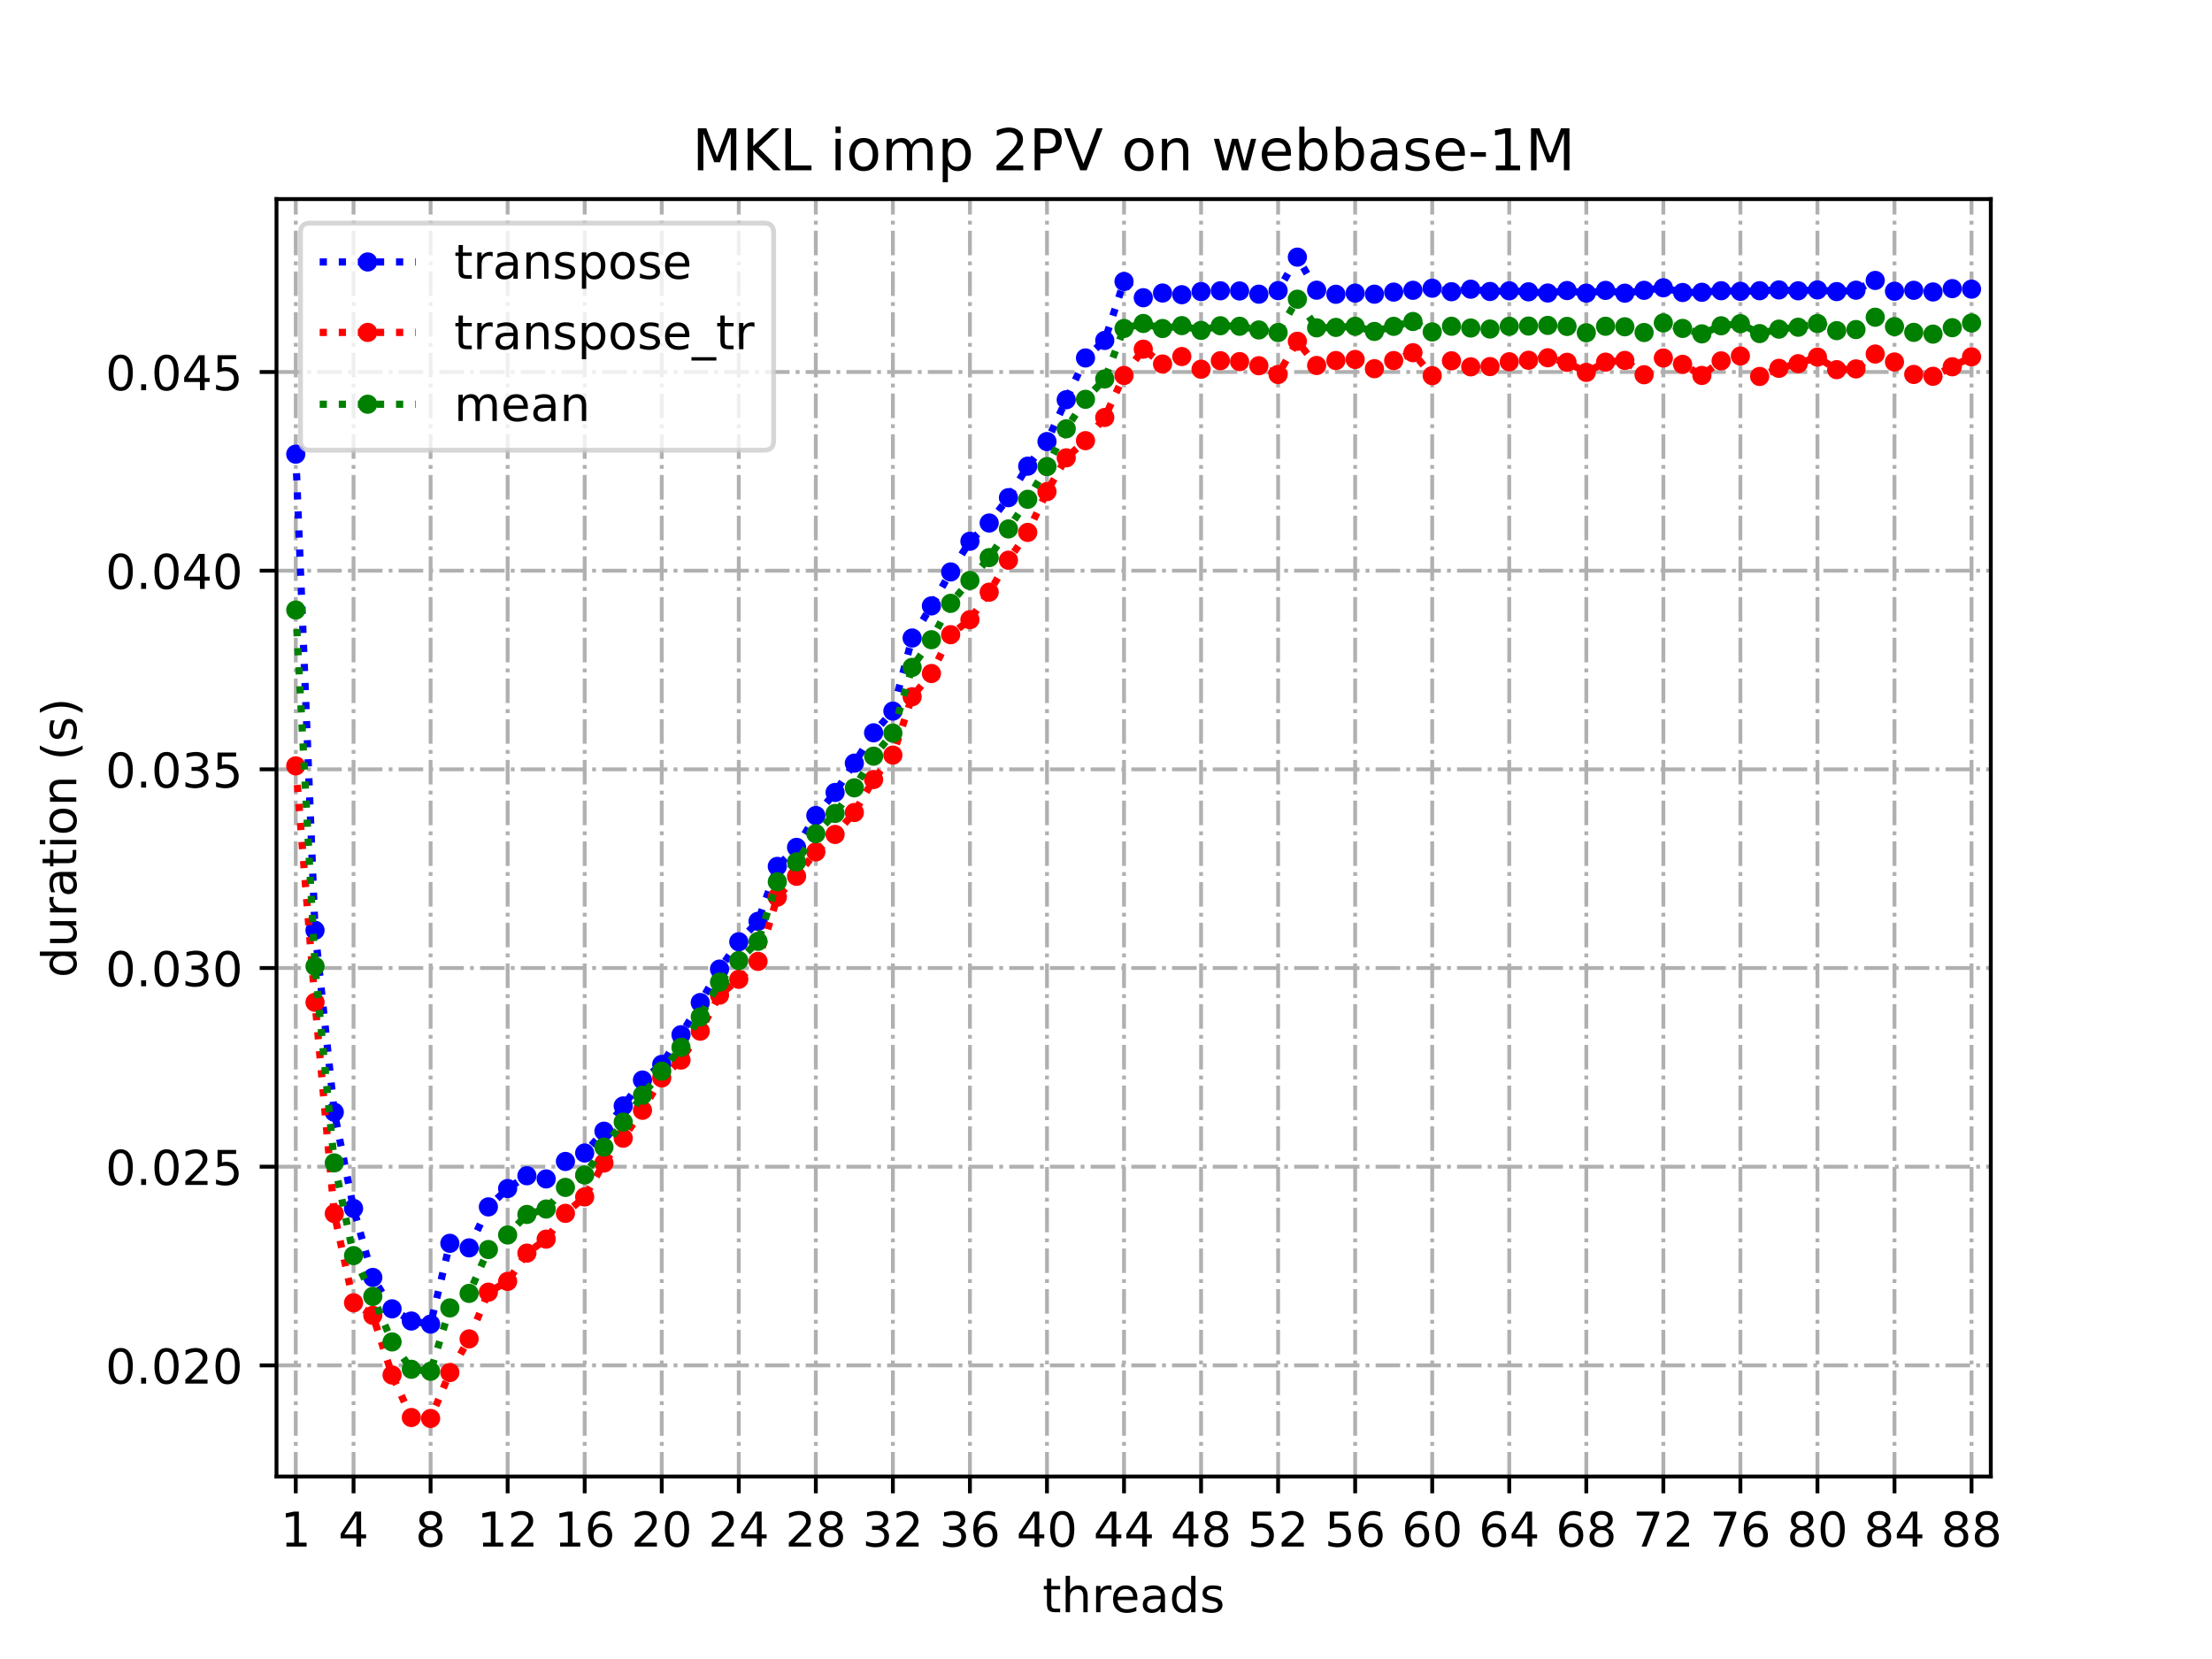 <?xml version="1.0" encoding="utf-8" standalone="no"?>
<!DOCTYPE svg PUBLIC "-//W3C//DTD SVG 1.1//EN"
  "http://www.w3.org/Graphics/SVG/1.1/DTD/svg11.dtd">
<!-- Created with matplotlib (https://matplotlib.org/) -->
<svg height="345.6pt" version="1.1" viewBox="0 0 460.8 345.6" width="460.8pt" xmlns="http://www.w3.org/2000/svg" xmlns:xlink="http://www.w3.org/1999/xlink">
 <defs>
  <style type="text/css">
*{stroke-linecap:butt;stroke-linejoin:round;}
  </style>
 </defs>
 <g id="figure_1">
  <g id="patch_1">
   <path d="M 0 345.6 
L 460.8 345.6 
L 460.8 0 
L 0 0 
z
" style="fill:#ffffff;"/>
  </g>
  <g id="axes_1">
   <g id="patch_2">
    <path d="M 57.6 307.584 
L 414.72 307.584 
L 414.72 41.472 
L 57.6 41.472 
z
" style="fill:#ffffff;"/>
   </g>
   <g id="matplotlib.axis_1">
    <g id="xtick_1">
     <g id="line2d_1">
      <path clip-path="url(#pb44e5d36e6)" d="M 61.613 307.584 
L 61.613 41.472 
" style="fill:none;stroke:#b0b0b0;stroke-dasharray:5.12,1.28,0.8,1.28;stroke-dashoffset:0;stroke-width:0.8;"/>
     </g>
     <g id="line2d_2">
      <defs>
       <path d="M 0 0 
L 0 3.5 
" id="m2f8d568a33" style="stroke:#000000;stroke-width:0.8;"/>
      </defs>
      <g>
       <use style="stroke:#000000;stroke-width:0.8;" x="61.613" xlink:href="#m2f8d568a33" y="307.584"/>
      </g>
     </g>
     <g id="text_1">
      <!-- 1 -->
      <defs>
       <path d="M 12.406 8.297 
L 28.516 8.297 
L 28.516 63.922 
L 10.984 60.406 
L 10.984 69.391 
L 28.422 72.906 
L 38.281 72.906 
L 38.281 8.297 
L 54.391 8.297 
L 54.391 0 
L 12.406 0 
z
" id="DejaVuSans-49"/>
      </defs>
      <g transform="translate(58.431 322.182)scale(0.1 -0.1)">
       <use xlink:href="#DejaVuSans-49"/>
      </g>
     </g>
    </g>
    <g id="xtick_2">
     <g id="line2d_3">
      <path clip-path="url(#pb44e5d36e6)" d="M 73.65 307.584 
L 73.65 41.472 
" style="fill:none;stroke:#b0b0b0;stroke-dasharray:5.12,1.28,0.8,1.28;stroke-dashoffset:0;stroke-width:0.8;"/>
     </g>
     <g id="line2d_4">
      <g>
       <use style="stroke:#000000;stroke-width:0.8;" x="73.65" xlink:href="#m2f8d568a33" y="307.584"/>
      </g>
     </g>
     <g id="text_2">
      <!-- 4 -->
      <defs>
       <path d="M 37.797 64.312 
L 12.891 25.391 
L 37.797 25.391 
z
M 35.203 72.906 
L 47.609 72.906 
L 47.609 25.391 
L 58.016 25.391 
L 58.016 17.188 
L 47.609 17.188 
L 47.609 0 
L 37.797 0 
L 37.797 17.188 
L 4.891 17.188 
L 4.891 26.703 
z
" id="DejaVuSans-52"/>
      </defs>
      <g transform="translate(70.469 322.182)scale(0.1 -0.1)">
       <use xlink:href="#DejaVuSans-52"/>
      </g>
     </g>
    </g>
    <g id="xtick_3">
     <g id="line2d_5">
      <path clip-path="url(#pb44e5d36e6)" d="M 89.701 307.584 
L 89.701 41.472 
" style="fill:none;stroke:#b0b0b0;stroke-dasharray:5.12,1.28,0.8,1.28;stroke-dashoffset:0;stroke-width:0.8;"/>
     </g>
     <g id="line2d_6">
      <g>
       <use style="stroke:#000000;stroke-width:0.8;" x="89.701" xlink:href="#m2f8d568a33" y="307.584"/>
      </g>
     </g>
     <g id="text_3">
      <!-- 8 -->
      <defs>
       <path d="M 31.781 34.625 
Q 24.75 34.625 20.719 30.859 
Q 16.703 27.094 16.703 20.516 
Q 16.703 13.922 20.719 10.156 
Q 24.75 6.391 31.781 6.391 
Q 38.812 6.391 42.859 10.172 
Q 46.922 13.969 46.922 20.516 
Q 46.922 27.094 42.891 30.859 
Q 38.875 34.625 31.781 34.625 
z
M 21.922 38.812 
Q 15.578 40.375 12.031 44.719 
Q 8.5 49.078 8.5 55.328 
Q 8.5 64.062 14.719 69.141 
Q 20.953 74.219 31.781 74.219 
Q 42.672 74.219 48.875 69.141 
Q 55.078 64.062 55.078 55.328 
Q 55.078 49.078 51.531 44.719 
Q 48 40.375 41.703 38.812 
Q 48.828 37.156 52.797 32.312 
Q 56.781 27.484 56.781 20.516 
Q 56.781 9.906 50.312 4.234 
Q 43.844 -1.422 31.781 -1.422 
Q 19.734 -1.422 13.25 4.234 
Q 6.781 9.906 6.781 20.516 
Q 6.781 27.484 10.781 32.312 
Q 14.797 37.156 21.922 38.812 
z
M 18.312 54.391 
Q 18.312 48.734 21.844 45.562 
Q 25.391 42.391 31.781 42.391 
Q 38.141 42.391 41.719 45.562 
Q 45.312 48.734 45.312 54.391 
Q 45.312 60.062 41.719 63.234 
Q 38.141 66.406 31.781 66.406 
Q 25.391 66.406 21.844 63.234 
Q 18.312 60.062 18.312 54.391 
z
" id="DejaVuSans-56"/>
      </defs>
      <g transform="translate(86.519 322.182)scale(0.1 -0.1)">
       <use xlink:href="#DejaVuSans-56"/>
      </g>
     </g>
    </g>
    <g id="xtick_4">
     <g id="line2d_7">
      <path clip-path="url(#pb44e5d36e6)" d="M 105.751 307.584 
L 105.751 41.472 
" style="fill:none;stroke:#b0b0b0;stroke-dasharray:5.12,1.28,0.8,1.28;stroke-dashoffset:0;stroke-width:0.8;"/>
     </g>
     <g id="line2d_8">
      <g>
       <use style="stroke:#000000;stroke-width:0.8;" x="105.751" xlink:href="#m2f8d568a33" y="307.584"/>
      </g>
     </g>
     <g id="text_4">
      <!-- 12 -->
      <defs>
       <path d="M 19.188 8.297 
L 53.609 8.297 
L 53.609 0 
L 7.328 0 
L 7.328 8.297 
Q 12.938 14.109 22.625 23.891 
Q 32.328 33.688 34.812 36.531 
Q 39.547 41.844 41.422 45.531 
Q 43.312 49.219 43.312 52.781 
Q 43.312 58.594 39.234 62.25 
Q 35.156 65.922 28.609 65.922 
Q 23.969 65.922 18.812 64.312 
Q 13.672 62.703 7.812 59.422 
L 7.812 69.391 
Q 13.766 71.781 18.938 73 
Q 24.125 74.219 28.422 74.219 
Q 39.75 74.219 46.484 68.547 
Q 53.219 62.891 53.219 53.422 
Q 53.219 48.922 51.531 44.891 
Q 49.859 40.875 45.406 35.406 
Q 44.188 33.984 37.641 27.219 
Q 31.109 20.453 19.188 8.297 
z
" id="DejaVuSans-50"/>
      </defs>
      <g transform="translate(99.389 322.182)scale(0.1 -0.1)">
       <use xlink:href="#DejaVuSans-49"/>
       <use x="63.623" xlink:href="#DejaVuSans-50"/>
      </g>
     </g>
    </g>
    <g id="xtick_5">
     <g id="line2d_9">
      <path clip-path="url(#pb44e5d36e6)" d="M 121.801 307.584 
L 121.801 41.472 
" style="fill:none;stroke:#b0b0b0;stroke-dasharray:5.12,1.28,0.8,1.28;stroke-dashoffset:0;stroke-width:0.8;"/>
     </g>
     <g id="line2d_10">
      <g>
       <use style="stroke:#000000;stroke-width:0.8;" x="121.801" xlink:href="#m2f8d568a33" y="307.584"/>
      </g>
     </g>
     <g id="text_5">
      <!-- 16 -->
      <defs>
       <path d="M 33.016 40.375 
Q 26.375 40.375 22.484 35.828 
Q 18.609 31.297 18.609 23.391 
Q 18.609 15.531 22.484 10.953 
Q 26.375 6.391 33.016 6.391 
Q 39.656 6.391 43.531 10.953 
Q 47.406 15.531 47.406 23.391 
Q 47.406 31.297 43.531 35.828 
Q 39.656 40.375 33.016 40.375 
z
M 52.594 71.297 
L 52.594 62.312 
Q 48.875 64.062 45.094 64.984 
Q 41.312 65.922 37.594 65.922 
Q 27.828 65.922 22.672 59.328 
Q 17.531 52.734 16.797 39.406 
Q 19.672 43.656 24.016 45.922 
Q 28.375 48.188 33.594 48.188 
Q 44.578 48.188 50.953 41.516 
Q 57.328 34.859 57.328 23.391 
Q 57.328 12.156 50.688 5.359 
Q 44.047 -1.422 33.016 -1.422 
Q 20.359 -1.422 13.672 8.266 
Q 6.984 17.969 6.984 36.375 
Q 6.984 53.656 15.188 63.938 
Q 23.391 74.219 37.203 74.219 
Q 40.922 74.219 44.703 73.484 
Q 48.484 72.75 52.594 71.297 
z
" id="DejaVuSans-54"/>
      </defs>
      <g transform="translate(115.439 322.182)scale(0.1 -0.1)">
       <use xlink:href="#DejaVuSans-49"/>
       <use x="63.623" xlink:href="#DejaVuSans-54"/>
      </g>
     </g>
    </g>
    <g id="xtick_6">
     <g id="line2d_11">
      <path clip-path="url(#pb44e5d36e6)" d="M 137.852 307.584 
L 137.852 41.472 
" style="fill:none;stroke:#b0b0b0;stroke-dasharray:5.12,1.28,0.8,1.28;stroke-dashoffset:0;stroke-width:0.8;"/>
     </g>
     <g id="line2d_12">
      <g>
       <use style="stroke:#000000;stroke-width:0.8;" x="137.852" xlink:href="#m2f8d568a33" y="307.584"/>
      </g>
     </g>
     <g id="text_6">
      <!-- 20 -->
      <defs>
       <path d="M 31.781 66.406 
Q 24.172 66.406 20.328 58.906 
Q 16.5 51.422 16.5 36.375 
Q 16.5 21.391 20.328 13.891 
Q 24.172 6.391 31.781 6.391 
Q 39.453 6.391 43.281 13.891 
Q 47.125 21.391 47.125 36.375 
Q 47.125 51.422 43.281 58.906 
Q 39.453 66.406 31.781 66.406 
z
M 31.781 74.219 
Q 44.047 74.219 50.516 64.516 
Q 56.984 54.828 56.984 36.375 
Q 56.984 17.969 50.516 8.266 
Q 44.047 -1.422 31.781 -1.422 
Q 19.531 -1.422 13.062 8.266 
Q 6.594 17.969 6.594 36.375 
Q 6.594 54.828 13.062 64.516 
Q 19.531 74.219 31.781 74.219 
z
" id="DejaVuSans-48"/>
      </defs>
      <g transform="translate(131.489 322.182)scale(0.1 -0.1)">
       <use xlink:href="#DejaVuSans-50"/>
       <use x="63.623" xlink:href="#DejaVuSans-48"/>
      </g>
     </g>
    </g>
    <g id="xtick_7">
     <g id="line2d_13">
      <path clip-path="url(#pb44e5d36e6)" d="M 153.902 307.584 
L 153.902 41.472 
" style="fill:none;stroke:#b0b0b0;stroke-dasharray:5.12,1.28,0.8,1.28;stroke-dashoffset:0;stroke-width:0.8;"/>
     </g>
     <g id="line2d_14">
      <g>
       <use style="stroke:#000000;stroke-width:0.8;" x="153.902" xlink:href="#m2f8d568a33" y="307.584"/>
      </g>
     </g>
     <g id="text_7">
      <!-- 24 -->
      <g transform="translate(147.54 322.182)scale(0.1 -0.1)">
       <use xlink:href="#DejaVuSans-50"/>
       <use x="63.623" xlink:href="#DejaVuSans-52"/>
      </g>
     </g>
    </g>
    <g id="xtick_8">
     <g id="line2d_15">
      <path clip-path="url(#pb44e5d36e6)" d="M 169.952 307.584 
L 169.952 41.472 
" style="fill:none;stroke:#b0b0b0;stroke-dasharray:5.12,1.28,0.8,1.28;stroke-dashoffset:0;stroke-width:0.8;"/>
     </g>
     <g id="line2d_16">
      <g>
       <use style="stroke:#000000;stroke-width:0.8;" x="169.952" xlink:href="#m2f8d568a33" y="307.584"/>
      </g>
     </g>
     <g id="text_8">
      <!-- 28 -->
      <g transform="translate(163.59 322.182)scale(0.1 -0.1)">
       <use xlink:href="#DejaVuSans-50"/>
       <use x="63.623" xlink:href="#DejaVuSans-56"/>
      </g>
     </g>
    </g>
    <g id="xtick_9">
     <g id="line2d_17">
      <path clip-path="url(#pb44e5d36e6)" d="M 186.003 307.584 
L 186.003 41.472 
" style="fill:none;stroke:#b0b0b0;stroke-dasharray:5.12,1.28,0.8,1.28;stroke-dashoffset:0;stroke-width:0.8;"/>
     </g>
     <g id="line2d_18">
      <g>
       <use style="stroke:#000000;stroke-width:0.8;" x="186.003" xlink:href="#m2f8d568a33" y="307.584"/>
      </g>
     </g>
     <g id="text_9">
      <!-- 32 -->
      <defs>
       <path d="M 40.578 39.312 
Q 47.656 37.797 51.625 33 
Q 55.609 28.219 55.609 21.188 
Q 55.609 10.406 48.188 4.484 
Q 40.766 -1.422 27.094 -1.422 
Q 22.516 -1.422 17.656 -0.516 
Q 12.797 0.391 7.625 2.203 
L 7.625 11.719 
Q 11.719 9.328 16.594 8.109 
Q 21.484 6.891 26.812 6.891 
Q 36.078 6.891 40.938 10.547 
Q 45.797 14.203 45.797 21.188 
Q 45.797 27.641 41.281 31.266 
Q 36.766 34.906 28.719 34.906 
L 20.219 34.906 
L 20.219 43.016 
L 29.109 43.016 
Q 36.375 43.016 40.234 45.922 
Q 44.094 48.828 44.094 54.297 
Q 44.094 59.906 40.109 62.906 
Q 36.141 65.922 28.719 65.922 
Q 24.656 65.922 20.016 65.031 
Q 15.375 64.156 9.812 62.312 
L 9.812 71.094 
Q 15.438 72.656 20.344 73.438 
Q 25.25 74.219 29.594 74.219 
Q 40.828 74.219 47.359 69.109 
Q 53.906 64.016 53.906 55.328 
Q 53.906 49.266 50.438 45.094 
Q 46.969 40.922 40.578 39.312 
z
" id="DejaVuSans-51"/>
      </defs>
      <g transform="translate(179.64 322.182)scale(0.1 -0.1)">
       <use xlink:href="#DejaVuSans-51"/>
       <use x="63.623" xlink:href="#DejaVuSans-50"/>
      </g>
     </g>
    </g>
    <g id="xtick_10">
     <g id="line2d_19">
      <path clip-path="url(#pb44e5d36e6)" d="M 202.053 307.584 
L 202.053 41.472 
" style="fill:none;stroke:#b0b0b0;stroke-dasharray:5.12,1.28,0.8,1.28;stroke-dashoffset:0;stroke-width:0.8;"/>
     </g>
     <g id="line2d_20">
      <g>
       <use style="stroke:#000000;stroke-width:0.8;" x="202.053" xlink:href="#m2f8d568a33" y="307.584"/>
      </g>
     </g>
     <g id="text_10">
      <!-- 36 -->
      <g transform="translate(195.691 322.182)scale(0.1 -0.1)">
       <use xlink:href="#DejaVuSans-51"/>
       <use x="63.623" xlink:href="#DejaVuSans-54"/>
      </g>
     </g>
    </g>
    <g id="xtick_11">
     <g id="line2d_21">
      <path clip-path="url(#pb44e5d36e6)" d="M 218.103 307.584 
L 218.103 41.472 
" style="fill:none;stroke:#b0b0b0;stroke-dasharray:5.12,1.28,0.8,1.28;stroke-dashoffset:0;stroke-width:0.8;"/>
     </g>
     <g id="line2d_22">
      <g>
       <use style="stroke:#000000;stroke-width:0.8;" x="218.103" xlink:href="#m2f8d568a33" y="307.584"/>
      </g>
     </g>
     <g id="text_11">
      <!-- 40 -->
      <g transform="translate(211.741 322.182)scale(0.1 -0.1)">
       <use xlink:href="#DejaVuSans-52"/>
       <use x="63.623" xlink:href="#DejaVuSans-48"/>
      </g>
     </g>
    </g>
    <g id="xtick_12">
     <g id="line2d_23">
      <path clip-path="url(#pb44e5d36e6)" d="M 234.154 307.584 
L 234.154 41.472 
" style="fill:none;stroke:#b0b0b0;stroke-dasharray:5.12,1.28,0.8,1.28;stroke-dashoffset:0;stroke-width:0.8;"/>
     </g>
     <g id="line2d_24">
      <g>
       <use style="stroke:#000000;stroke-width:0.8;" x="234.154" xlink:href="#m2f8d568a33" y="307.584"/>
      </g>
     </g>
     <g id="text_12">
      <!-- 44 -->
      <g transform="translate(227.791 322.182)scale(0.1 -0.1)">
       <use xlink:href="#DejaVuSans-52"/>
       <use x="63.623" xlink:href="#DejaVuSans-52"/>
      </g>
     </g>
    </g>
    <g id="xtick_13">
     <g id="line2d_25">
      <path clip-path="url(#pb44e5d36e6)" d="M 250.204 307.584 
L 250.204 41.472 
" style="fill:none;stroke:#b0b0b0;stroke-dasharray:5.12,1.28,0.8,1.28;stroke-dashoffset:0;stroke-width:0.8;"/>
     </g>
     <g id="line2d_26">
      <g>
       <use style="stroke:#000000;stroke-width:0.8;" x="250.204" xlink:href="#m2f8d568a33" y="307.584"/>
      </g>
     </g>
     <g id="text_13">
      <!-- 48 -->
      <g transform="translate(243.842 322.182)scale(0.1 -0.1)">
       <use xlink:href="#DejaVuSans-52"/>
       <use x="63.623" xlink:href="#DejaVuSans-56"/>
      </g>
     </g>
    </g>
    <g id="xtick_14">
     <g id="line2d_27">
      <path clip-path="url(#pb44e5d36e6)" d="M 266.254 307.584 
L 266.254 41.472 
" style="fill:none;stroke:#b0b0b0;stroke-dasharray:5.12,1.28,0.8,1.28;stroke-dashoffset:0;stroke-width:0.8;"/>
     </g>
     <g id="line2d_28">
      <g>
       <use style="stroke:#000000;stroke-width:0.8;" x="266.254" xlink:href="#m2f8d568a33" y="307.584"/>
      </g>
     </g>
     <g id="text_14">
      <!-- 52 -->
      <defs>
       <path d="M 10.797 72.906 
L 49.516 72.906 
L 49.516 64.594 
L 19.828 64.594 
L 19.828 46.734 
Q 21.969 47.469 24.109 47.828 
Q 26.266 48.188 28.422 48.188 
Q 40.625 48.188 47.75 41.5 
Q 54.891 34.812 54.891 23.391 
Q 54.891 11.625 47.562 5.094 
Q 40.234 -1.422 26.906 -1.422 
Q 22.312 -1.422 17.547 -0.641 
Q 12.797 0.141 7.719 1.703 
L 7.719 11.625 
Q 12.109 9.234 16.797 8.062 
Q 21.484 6.891 26.703 6.891 
Q 35.156 6.891 40.078 11.328 
Q 45.016 15.766 45.016 23.391 
Q 45.016 31 40.078 35.438 
Q 35.156 39.891 26.703 39.891 
Q 22.75 39.891 18.812 39.016 
Q 14.891 38.141 10.797 36.281 
z
" id="DejaVuSans-53"/>
      </defs>
      <g transform="translate(259.892 322.182)scale(0.1 -0.1)">
       <use xlink:href="#DejaVuSans-53"/>
       <use x="63.623" xlink:href="#DejaVuSans-50"/>
      </g>
     </g>
    </g>
    <g id="xtick_15">
     <g id="line2d_29">
      <path clip-path="url(#pb44e5d36e6)" d="M 282.305 307.584 
L 282.305 41.472 
" style="fill:none;stroke:#b0b0b0;stroke-dasharray:5.12,1.28,0.8,1.28;stroke-dashoffset:0;stroke-width:0.8;"/>
     </g>
     <g id="line2d_30">
      <g>
       <use style="stroke:#000000;stroke-width:0.8;" x="282.305" xlink:href="#m2f8d568a33" y="307.584"/>
      </g>
     </g>
     <g id="text_15">
      <!-- 56 -->
      <g transform="translate(275.942 322.182)scale(0.1 -0.1)">
       <use xlink:href="#DejaVuSans-53"/>
       <use x="63.623" xlink:href="#DejaVuSans-54"/>
      </g>
     </g>
    </g>
    <g id="xtick_16">
     <g id="line2d_31">
      <path clip-path="url(#pb44e5d36e6)" d="M 298.355 307.584 
L 298.355 41.472 
" style="fill:none;stroke:#b0b0b0;stroke-dasharray:5.12,1.28,0.8,1.28;stroke-dashoffset:0;stroke-width:0.8;"/>
     </g>
     <g id="line2d_32">
      <g>
       <use style="stroke:#000000;stroke-width:0.8;" x="298.355" xlink:href="#m2f8d568a33" y="307.584"/>
      </g>
     </g>
     <g id="text_16">
      <!-- 60 -->
      <g transform="translate(291.993 322.182)scale(0.1 -0.1)">
       <use xlink:href="#DejaVuSans-54"/>
       <use x="63.623" xlink:href="#DejaVuSans-48"/>
      </g>
     </g>
    </g>
    <g id="xtick_17">
     <g id="line2d_33">
      <path clip-path="url(#pb44e5d36e6)" d="M 314.405 307.584 
L 314.405 41.472 
" style="fill:none;stroke:#b0b0b0;stroke-dasharray:5.12,1.28,0.8,1.28;stroke-dashoffset:0;stroke-width:0.8;"/>
     </g>
     <g id="line2d_34">
      <g>
       <use style="stroke:#000000;stroke-width:0.8;" x="314.405" xlink:href="#m2f8d568a33" y="307.584"/>
      </g>
     </g>
     <g id="text_17">
      <!-- 64 -->
      <g transform="translate(308.043 322.182)scale(0.1 -0.1)">
       <use xlink:href="#DejaVuSans-54"/>
       <use x="63.623" xlink:href="#DejaVuSans-52"/>
      </g>
     </g>
    </g>
    <g id="xtick_18">
     <g id="line2d_35">
      <path clip-path="url(#pb44e5d36e6)" d="M 330.456 307.584 
L 330.456 41.472 
" style="fill:none;stroke:#b0b0b0;stroke-dasharray:5.12,1.28,0.8,1.28;stroke-dashoffset:0;stroke-width:0.8;"/>
     </g>
     <g id="line2d_36">
      <g>
       <use style="stroke:#000000;stroke-width:0.8;" x="330.456" xlink:href="#m2f8d568a33" y="307.584"/>
      </g>
     </g>
     <g id="text_18">
      <!-- 68 -->
      <g transform="translate(324.093 322.182)scale(0.1 -0.1)">
       <use xlink:href="#DejaVuSans-54"/>
       <use x="63.623" xlink:href="#DejaVuSans-56"/>
      </g>
     </g>
    </g>
    <g id="xtick_19">
     <g id="line2d_37">
      <path clip-path="url(#pb44e5d36e6)" d="M 346.506 307.584 
L 346.506 41.472 
" style="fill:none;stroke:#b0b0b0;stroke-dasharray:5.12,1.28,0.8,1.28;stroke-dashoffset:0;stroke-width:0.8;"/>
     </g>
     <g id="line2d_38">
      <g>
       <use style="stroke:#000000;stroke-width:0.8;" x="346.506" xlink:href="#m2f8d568a33" y="307.584"/>
      </g>
     </g>
     <g id="text_19">
      <!-- 72 -->
      <defs>
       <path d="M 8.203 72.906 
L 55.078 72.906 
L 55.078 68.703 
L 28.609 0 
L 18.312 0 
L 43.219 64.594 
L 8.203 64.594 
z
" id="DejaVuSans-55"/>
      </defs>
      <g transform="translate(340.144 322.182)scale(0.1 -0.1)">
       <use xlink:href="#DejaVuSans-55"/>
       <use x="63.623" xlink:href="#DejaVuSans-50"/>
      </g>
     </g>
    </g>
    <g id="xtick_20">
     <g id="line2d_39">
      <path clip-path="url(#pb44e5d36e6)" d="M 362.556 307.584 
L 362.556 41.472 
" style="fill:none;stroke:#b0b0b0;stroke-dasharray:5.12,1.28,0.8,1.28;stroke-dashoffset:0;stroke-width:0.8;"/>
     </g>
     <g id="line2d_40">
      <g>
       <use style="stroke:#000000;stroke-width:0.8;" x="362.556" xlink:href="#m2f8d568a33" y="307.584"/>
      </g>
     </g>
     <g id="text_20">
      <!-- 76 -->
      <g transform="translate(356.194 322.182)scale(0.1 -0.1)">
       <use xlink:href="#DejaVuSans-55"/>
       <use x="63.623" xlink:href="#DejaVuSans-54"/>
      </g>
     </g>
    </g>
    <g id="xtick_21">
     <g id="line2d_41">
      <path clip-path="url(#pb44e5d36e6)" d="M 378.607 307.584 
L 378.607 41.472 
" style="fill:none;stroke:#b0b0b0;stroke-dasharray:5.12,1.28,0.8,1.28;stroke-dashoffset:0;stroke-width:0.8;"/>
     </g>
     <g id="line2d_42">
      <g>
       <use style="stroke:#000000;stroke-width:0.8;" x="378.607" xlink:href="#m2f8d568a33" y="307.584"/>
      </g>
     </g>
     <g id="text_21">
      <!-- 80 -->
      <g transform="translate(372.244 322.182)scale(0.1 -0.1)">
       <use xlink:href="#DejaVuSans-56"/>
       <use x="63.623" xlink:href="#DejaVuSans-48"/>
      </g>
     </g>
    </g>
    <g id="xtick_22">
     <g id="line2d_43">
      <path clip-path="url(#pb44e5d36e6)" d="M 394.657 307.584 
L 394.657 41.472 
" style="fill:none;stroke:#b0b0b0;stroke-dasharray:5.12,1.28,0.8,1.28;stroke-dashoffset:0;stroke-width:0.8;"/>
     </g>
     <g id="line2d_44">
      <g>
       <use style="stroke:#000000;stroke-width:0.8;" x="394.657" xlink:href="#m2f8d568a33" y="307.584"/>
      </g>
     </g>
     <g id="text_22">
      <!-- 84 -->
      <g transform="translate(388.295 322.182)scale(0.1 -0.1)">
       <use xlink:href="#DejaVuSans-56"/>
       <use x="63.623" xlink:href="#DejaVuSans-52"/>
      </g>
     </g>
    </g>
    <g id="xtick_23">
     <g id="line2d_45">
      <path clip-path="url(#pb44e5d36e6)" d="M 410.707 307.584 
L 410.707 41.472 
" style="fill:none;stroke:#b0b0b0;stroke-dasharray:5.12,1.28,0.8,1.28;stroke-dashoffset:0;stroke-width:0.8;"/>
     </g>
     <g id="line2d_46">
      <g>
       <use style="stroke:#000000;stroke-width:0.8;" x="410.707" xlink:href="#m2f8d568a33" y="307.584"/>
      </g>
     </g>
     <g id="text_23">
      <!-- 88 -->
      <g transform="translate(404.345 322.182)scale(0.1 -0.1)">
       <use xlink:href="#DejaVuSans-56"/>
       <use x="63.623" xlink:href="#DejaVuSans-56"/>
      </g>
     </g>
    </g>
    <g id="text_24">
     <!-- threads -->
     <defs>
      <path d="M 18.312 70.219 
L 18.312 54.688 
L 36.812 54.688 
L 36.812 47.703 
L 18.312 47.703 
L 18.312 18.016 
Q 18.312 11.328 20.141 9.422 
Q 21.969 7.516 27.594 7.516 
L 36.812 7.516 
L 36.812 0 
L 27.594 0 
Q 17.188 0 13.234 3.875 
Q 9.281 7.766 9.281 18.016 
L 9.281 47.703 
L 2.688 47.703 
L 2.688 54.688 
L 9.281 54.688 
L 9.281 70.219 
z
" id="DejaVuSans-116"/>
      <path d="M 54.891 33.016 
L 54.891 0 
L 45.906 0 
L 45.906 32.719 
Q 45.906 40.484 42.875 44.328 
Q 39.844 48.188 33.797 48.188 
Q 26.516 48.188 22.312 43.547 
Q 18.109 38.922 18.109 30.906 
L 18.109 0 
L 9.078 0 
L 9.078 75.984 
L 18.109 75.984 
L 18.109 46.188 
Q 21.344 51.125 25.703 53.562 
Q 30.078 56 35.797 56 
Q 45.219 56 50.047 50.172 
Q 54.891 44.344 54.891 33.016 
z
" id="DejaVuSans-104"/>
      <path d="M 41.109 46.297 
Q 39.594 47.172 37.812 47.578 
Q 36.031 48 33.891 48 
Q 26.266 48 22.188 43.047 
Q 18.109 38.094 18.109 28.812 
L 18.109 0 
L 9.078 0 
L 9.078 54.688 
L 18.109 54.688 
L 18.109 46.188 
Q 20.953 51.172 25.484 53.578 
Q 30.031 56 36.531 56 
Q 37.453 56 38.578 55.875 
Q 39.703 55.766 41.062 55.516 
z
" id="DejaVuSans-114"/>
      <path d="M 56.203 29.594 
L 56.203 25.203 
L 14.891 25.203 
Q 15.484 15.922 20.484 11.062 
Q 25.484 6.203 34.422 6.203 
Q 39.594 6.203 44.453 7.469 
Q 49.312 8.734 54.109 11.281 
L 54.109 2.781 
Q 49.266 0.734 44.188 -0.344 
Q 39.109 -1.422 33.891 -1.422 
Q 20.797 -1.422 13.156 6.188 
Q 5.516 13.812 5.516 26.812 
Q 5.516 40.234 12.766 48.109 
Q 20.016 56 32.328 56 
Q 43.359 56 49.781 48.891 
Q 56.203 41.797 56.203 29.594 
z
M 47.219 32.234 
Q 47.125 39.594 43.094 43.984 
Q 39.062 48.391 32.422 48.391 
Q 24.906 48.391 20.391 44.141 
Q 15.875 39.891 15.188 32.172 
z
" id="DejaVuSans-101"/>
      <path d="M 34.281 27.484 
Q 23.391 27.484 19.188 25 
Q 14.984 22.516 14.984 16.5 
Q 14.984 11.719 18.141 8.906 
Q 21.297 6.109 26.703 6.109 
Q 34.188 6.109 38.703 11.406 
Q 43.219 16.703 43.219 25.484 
L 43.219 27.484 
z
M 52.203 31.203 
L 52.203 0 
L 43.219 0 
L 43.219 8.297 
Q 40.141 3.328 35.547 0.953 
Q 30.953 -1.422 24.312 -1.422 
Q 15.922 -1.422 10.953 3.297 
Q 6 8.016 6 15.922 
Q 6 25.141 12.172 29.828 
Q 18.359 34.516 30.609 34.516 
L 43.219 34.516 
L 43.219 35.406 
Q 43.219 41.609 39.141 45 
Q 35.062 48.391 27.688 48.391 
Q 23 48.391 18.547 47.266 
Q 14.109 46.141 10.016 43.891 
L 10.016 52.203 
Q 14.938 54.109 19.578 55.047 
Q 24.219 56 28.609 56 
Q 40.484 56 46.344 49.844 
Q 52.203 43.703 52.203 31.203 
z
" id="DejaVuSans-97"/>
      <path d="M 45.406 46.391 
L 45.406 75.984 
L 54.391 75.984 
L 54.391 0 
L 45.406 0 
L 45.406 8.203 
Q 42.578 3.328 38.25 0.953 
Q 33.938 -1.422 27.875 -1.422 
Q 17.969 -1.422 11.734 6.484 
Q 5.516 14.406 5.516 27.297 
Q 5.516 40.188 11.734 48.094 
Q 17.969 56 27.875 56 
Q 33.938 56 38.25 53.625 
Q 42.578 51.266 45.406 46.391 
z
M 14.797 27.297 
Q 14.797 17.391 18.875 11.75 
Q 22.953 6.109 30.078 6.109 
Q 37.203 6.109 41.297 11.75 
Q 45.406 17.391 45.406 27.297 
Q 45.406 37.203 41.297 42.844 
Q 37.203 48.484 30.078 48.484 
Q 22.953 48.484 18.875 42.844 
Q 14.797 37.203 14.797 27.297 
z
" id="DejaVuSans-100"/>
      <path d="M 44.281 53.078 
L 44.281 44.578 
Q 40.484 46.531 36.375 47.5 
Q 32.281 48.484 27.875 48.484 
Q 21.188 48.484 17.844 46.438 
Q 14.5 44.391 14.5 40.281 
Q 14.5 37.156 16.891 35.375 
Q 19.281 33.594 26.516 31.984 
L 29.594 31.297 
Q 39.156 29.25 43.188 25.516 
Q 47.219 21.781 47.219 15.094 
Q 47.219 7.469 41.188 3.016 
Q 35.156 -1.422 24.609 -1.422 
Q 20.219 -1.422 15.453 -0.562 
Q 10.688 0.297 5.422 2 
L 5.422 11.281 
Q 10.406 8.688 15.234 7.391 
Q 20.062 6.109 24.812 6.109 
Q 31.156 6.109 34.562 8.281 
Q 37.984 10.453 37.984 14.406 
Q 37.984 18.062 35.516 20.016 
Q 33.062 21.969 24.703 23.781 
L 21.578 24.516 
Q 13.234 26.266 9.516 29.906 
Q 5.812 33.547 5.812 39.891 
Q 5.812 47.609 11.281 51.797 
Q 16.75 56 26.812 56 
Q 31.781 56 36.172 55.266 
Q 40.578 54.547 44.281 53.078 
z
" id="DejaVuSans-115"/>
     </defs>
     <g transform="translate(217.169 335.861)scale(0.1 -0.1)">
      <use xlink:href="#DejaVuSans-116"/>
      <use x="39.209" xlink:href="#DejaVuSans-104"/>
      <use x="102.588" xlink:href="#DejaVuSans-114"/>
      <use x="141.451" xlink:href="#DejaVuSans-101"/>
      <use x="202.975" xlink:href="#DejaVuSans-97"/>
      <use x="264.254" xlink:href="#DejaVuSans-100"/>
      <use x="327.73" xlink:href="#DejaVuSans-115"/>
     </g>
    </g>
   </g>
   <g id="matplotlib.axis_2">
    <g id="ytick_1">
     <g id="line2d_47">
      <path clip-path="url(#pb44e5d36e6)" d="M 57.6 284.433 
L 414.72 284.433 
" style="fill:none;stroke:#b0b0b0;stroke-dasharray:5.12,1.28,0.8,1.28;stroke-dashoffset:0;stroke-width:0.8;"/>
     </g>
     <g id="line2d_48">
      <defs>
       <path d="M 0 0 
L -3.5 0 
" id="m58dc9dc27a" style="stroke:#000000;stroke-width:0.8;"/>
      </defs>
      <g>
       <use style="stroke:#000000;stroke-width:0.8;" x="57.6" xlink:href="#m58dc9dc27a" y="284.433"/>
      </g>
     </g>
     <g id="text_25">
      <!-- 0.020 -->
      <defs>
       <path d="M 10.688 12.406 
L 21 12.406 
L 21 0 
L 10.688 0 
z
" id="DejaVuSans-46"/>
      </defs>
      <g transform="translate(21.972 288.232)scale(0.1 -0.1)">
       <use xlink:href="#DejaVuSans-48"/>
       <use x="63.623" xlink:href="#DejaVuSans-46"/>
       <use x="95.41" xlink:href="#DejaVuSans-48"/>
       <use x="159.033" xlink:href="#DejaVuSans-50"/>
       <use x="222.656" xlink:href="#DejaVuSans-48"/>
      </g>
     </g>
    </g>
    <g id="ytick_2">
     <g id="line2d_49">
      <path clip-path="url(#pb44e5d36e6)" d="M 57.6 243.045 
L 414.72 243.045 
" style="fill:none;stroke:#b0b0b0;stroke-dasharray:5.12,1.28,0.8,1.28;stroke-dashoffset:0;stroke-width:0.8;"/>
     </g>
     <g id="line2d_50">
      <g>
       <use style="stroke:#000000;stroke-width:0.8;" x="57.6" xlink:href="#m58dc9dc27a" y="243.045"/>
      </g>
     </g>
     <g id="text_26">
      <!-- 0.025 -->
      <g transform="translate(21.972 246.844)scale(0.1 -0.1)">
       <use xlink:href="#DejaVuSans-48"/>
       <use x="63.623" xlink:href="#DejaVuSans-46"/>
       <use x="95.41" xlink:href="#DejaVuSans-48"/>
       <use x="159.033" xlink:href="#DejaVuSans-50"/>
       <use x="222.656" xlink:href="#DejaVuSans-53"/>
      </g>
     </g>
    </g>
    <g id="ytick_3">
     <g id="line2d_51">
      <path clip-path="url(#pb44e5d36e6)" d="M 57.6 201.656 
L 414.72 201.656 
" style="fill:none;stroke:#b0b0b0;stroke-dasharray:5.12,1.28,0.8,1.28;stroke-dashoffset:0;stroke-width:0.8;"/>
     </g>
     <g id="line2d_52">
      <g>
       <use style="stroke:#000000;stroke-width:0.8;" x="57.6" xlink:href="#m58dc9dc27a" y="201.656"/>
      </g>
     </g>
     <g id="text_27">
      <!-- 0.030 -->
      <g transform="translate(21.972 205.456)scale(0.1 -0.1)">
       <use xlink:href="#DejaVuSans-48"/>
       <use x="63.623" xlink:href="#DejaVuSans-46"/>
       <use x="95.41" xlink:href="#DejaVuSans-48"/>
       <use x="159.033" xlink:href="#DejaVuSans-51"/>
       <use x="222.656" xlink:href="#DejaVuSans-48"/>
      </g>
     </g>
    </g>
    <g id="ytick_4">
     <g id="line2d_53">
      <path clip-path="url(#pb44e5d36e6)" d="M 57.6 160.268 
L 414.72 160.268 
" style="fill:none;stroke:#b0b0b0;stroke-dasharray:5.12,1.28,0.8,1.28;stroke-dashoffset:0;stroke-width:0.8;"/>
     </g>
     <g id="line2d_54">
      <g>
       <use style="stroke:#000000;stroke-width:0.8;" x="57.6" xlink:href="#m58dc9dc27a" y="160.268"/>
      </g>
     </g>
     <g id="text_28">
      <!-- 0.035 -->
      <g transform="translate(21.972 164.067)scale(0.1 -0.1)">
       <use xlink:href="#DejaVuSans-48"/>
       <use x="63.623" xlink:href="#DejaVuSans-46"/>
       <use x="95.41" xlink:href="#DejaVuSans-48"/>
       <use x="159.033" xlink:href="#DejaVuSans-51"/>
       <use x="222.656" xlink:href="#DejaVuSans-53"/>
      </g>
     </g>
    </g>
    <g id="ytick_5">
     <g id="line2d_55">
      <path clip-path="url(#pb44e5d36e6)" d="M 57.6 118.88 
L 414.72 118.88 
" style="fill:none;stroke:#b0b0b0;stroke-dasharray:5.12,1.28,0.8,1.28;stroke-dashoffset:0;stroke-width:0.8;"/>
     </g>
     <g id="line2d_56">
      <g>
       <use style="stroke:#000000;stroke-width:0.8;" x="57.6" xlink:href="#m58dc9dc27a" y="118.88"/>
      </g>
     </g>
     <g id="text_29">
      <!-- 0.040 -->
      <g transform="translate(21.972 122.679)scale(0.1 -0.1)">
       <use xlink:href="#DejaVuSans-48"/>
       <use x="63.623" xlink:href="#DejaVuSans-46"/>
       <use x="95.41" xlink:href="#DejaVuSans-48"/>
       <use x="159.033" xlink:href="#DejaVuSans-52"/>
       <use x="222.656" xlink:href="#DejaVuSans-48"/>
      </g>
     </g>
    </g>
    <g id="ytick_6">
     <g id="line2d_57">
      <path clip-path="url(#pb44e5d36e6)" d="M 57.6 77.492 
L 414.72 77.492 
" style="fill:none;stroke:#b0b0b0;stroke-dasharray:5.12,1.28,0.8,1.28;stroke-dashoffset:0;stroke-width:0.8;"/>
     </g>
     <g id="line2d_58">
      <g>
       <use style="stroke:#000000;stroke-width:0.8;" x="57.6" xlink:href="#m58dc9dc27a" y="77.492"/>
      </g>
     </g>
     <g id="text_30">
      <!-- 0.045 -->
      <g transform="translate(21.972 81.291)scale(0.1 -0.1)">
       <use xlink:href="#DejaVuSans-48"/>
       <use x="63.623" xlink:href="#DejaVuSans-46"/>
       <use x="95.41" xlink:href="#DejaVuSans-48"/>
       <use x="159.033" xlink:href="#DejaVuSans-52"/>
       <use x="222.656" xlink:href="#DejaVuSans-53"/>
      </g>
     </g>
    </g>
    <g id="text_31">
     <!-- duration (s) -->
     <defs>
      <path d="M 8.5 21.578 
L 8.5 54.688 
L 17.484 54.688 
L 17.484 21.922 
Q 17.484 14.156 20.5 10.266 
Q 23.531 6.391 29.594 6.391 
Q 36.859 6.391 41.078 11.031 
Q 45.312 15.672 45.312 23.688 
L 45.312 54.688 
L 54.297 54.688 
L 54.297 0 
L 45.312 0 
L 45.312 8.406 
Q 42.047 3.422 37.719 1 
Q 33.406 -1.422 27.688 -1.422 
Q 18.266 -1.422 13.375 4.438 
Q 8.5 10.297 8.5 21.578 
z
M 31.109 56 
z
" id="DejaVuSans-117"/>
      <path d="M 9.422 54.688 
L 18.406 54.688 
L 18.406 0 
L 9.422 0 
z
M 9.422 75.984 
L 18.406 75.984 
L 18.406 64.594 
L 9.422 64.594 
z
" id="DejaVuSans-105"/>
      <path d="M 30.609 48.391 
Q 23.391 48.391 19.188 42.75 
Q 14.984 37.109 14.984 27.297 
Q 14.984 17.484 19.156 11.844 
Q 23.344 6.203 30.609 6.203 
Q 37.797 6.203 41.984 11.859 
Q 46.188 17.531 46.188 27.297 
Q 46.188 37.016 41.984 42.703 
Q 37.797 48.391 30.609 48.391 
z
M 30.609 56 
Q 42.328 56 49.016 48.375 
Q 55.719 40.766 55.719 27.297 
Q 55.719 13.875 49.016 6.219 
Q 42.328 -1.422 30.609 -1.422 
Q 18.844 -1.422 12.172 6.219 
Q 5.516 13.875 5.516 27.297 
Q 5.516 40.766 12.172 48.375 
Q 18.844 56 30.609 56 
z
" id="DejaVuSans-111"/>
      <path d="M 54.891 33.016 
L 54.891 0 
L 45.906 0 
L 45.906 32.719 
Q 45.906 40.484 42.875 44.328 
Q 39.844 48.188 33.797 48.188 
Q 26.516 48.188 22.312 43.547 
Q 18.109 38.922 18.109 30.906 
L 18.109 0 
L 9.078 0 
L 9.078 54.688 
L 18.109 54.688 
L 18.109 46.188 
Q 21.344 51.125 25.703 53.562 
Q 30.078 56 35.797 56 
Q 45.219 56 50.047 50.172 
Q 54.891 44.344 54.891 33.016 
z
" id="DejaVuSans-110"/>
      <path id="DejaVuSans-32"/>
      <path d="M 31 75.875 
Q 24.469 64.656 21.281 53.656 
Q 18.109 42.672 18.109 31.391 
Q 18.109 20.125 21.312 9.062 
Q 24.516 -2 31 -13.188 
L 23.188 -13.188 
Q 15.875 -1.703 12.234 9.375 
Q 8.594 20.453 8.594 31.391 
Q 8.594 42.281 12.203 53.312 
Q 15.828 64.359 23.188 75.875 
z
" id="DejaVuSans-40"/>
      <path d="M 8.016 75.875 
L 15.828 75.875 
Q 23.141 64.359 26.781 53.312 
Q 30.422 42.281 30.422 31.391 
Q 30.422 20.453 26.781 9.375 
Q 23.141 -1.703 15.828 -13.188 
L 8.016 -13.188 
Q 14.5 -2 17.703 9.062 
Q 20.906 20.125 20.906 31.391 
Q 20.906 42.672 17.703 53.656 
Q 14.5 64.656 8.016 75.875 
z
" id="DejaVuSans-41"/>
     </defs>
     <g transform="translate(15.892 203.663)rotate(-90)scale(0.1 -0.1)">
      <use xlink:href="#DejaVuSans-100"/>
      <use x="63.477" xlink:href="#DejaVuSans-117"/>
      <use x="126.855" xlink:href="#DejaVuSans-114"/>
      <use x="167.969" xlink:href="#DejaVuSans-97"/>
      <use x="229.248" xlink:href="#DejaVuSans-116"/>
      <use x="268.457" xlink:href="#DejaVuSans-105"/>
      <use x="296.24" xlink:href="#DejaVuSans-111"/>
      <use x="357.422" xlink:href="#DejaVuSans-110"/>
      <use x="420.801" xlink:href="#DejaVuSans-32"/>
      <use x="452.588" xlink:href="#DejaVuSans-40"/>
      <use x="491.602" xlink:href="#DejaVuSans-115"/>
      <use x="543.701" xlink:href="#DejaVuSans-41"/>
     </g>
    </g>
   </g>
   <g id="line2d_59">
    <path clip-path="url(#pb44e5d36e6)" d="M 61.613 94.612 
L 65.625 193.796 
L 69.638 231.694 
L 73.65 251.738 
L 77.663 266.116 
L 81.676 272.656 
L 85.688 275.196 
L 89.701 275.836 
L 93.713 259.004 
L 97.726 259.955 
L 101.738 251.417 
L 105.751 247.595 
L 109.764 244.932 
L 113.776 245.593 
L 117.789 241.953 
L 121.801 240.194 
L 125.814 235.651 
L 129.827 230.387 
L 133.839 224.994 
L 137.852 221.735 
L 141.864 215.552 
L 145.877 208.845 
L 149.889 201.881 
L 153.902 196.189 
L 157.915 191.925 
L 161.927 180.485 
L 165.94 176.526 
L 169.952 169.894 
L 173.965 165.085 
L 177.978 158.978 
L 181.99 152.659 
L 186.003 148.135 
L 190.015 132.912 
L 194.028 126.221 
L 198.04 119.146 
L 202.053 112.755 
L 206.066 108.952 
L 210.078 103.674 
L 214.091 97.113 
L 218.103 91.982 
L 222.116 83.277 
L 226.129 74.567 
L 230.141 70.917 
L 234.154 58.636 
L 238.166 62.022 
L 242.179 61.043 
L 246.191 61.395 
L 250.204 60.738 
L 254.217 60.577 
L 258.229 60.613 
L 262.242 61.284 
L 266.254 60.543 
L 270.267 53.568 
L 274.28 60.454 
L 278.292 61.304 
L 282.305 61.058 
L 286.317 61.284 
L 290.33 60.852 
L 294.342 60.475 
L 298.355 60.038 
L 302.368 60.769 
L 306.38 60.246 
L 310.393 60.718 
L 314.405 60.584 
L 318.418 60.791 
L 322.431 61.042 
L 326.443 60.526 
L 330.456 61.064 
L 334.468 60.491 
L 338.481 61.076 
L 342.493 60.478 
L 346.506 59.951 
L 350.519 60.933 
L 354.531 60.886 
L 358.544 60.563 
L 362.556 60.685 
L 366.569 60.561 
L 370.582 60.397 
L 374.594 60.577 
L 378.607 60.396 
L 382.619 60.744 
L 386.632 60.451 
L 390.644 58.42 
L 394.657 60.667 
L 398.67 60.477 
L 402.682 60.821 
L 406.695 60.126 
L 410.707 60.235 
" style="fill:none;stroke:#0000ff;stroke-dasharray:1.5,2.475;stroke-dashoffset:0;stroke-width:1.5;"/>
    <defs>
     <path d="M 0 1.5 
C 0.398 1.5 0.779 1.342 1.061 1.061 
C 1.342 0.779 1.5 0.398 1.5 0 
C 1.5 -0.398 1.342 -0.779 1.061 -1.061 
C 0.779 -1.342 0.398 -1.5 0 -1.5 
C -0.398 -1.5 -0.779 -1.342 -1.061 -1.061 
C -1.342 -0.779 -1.5 -0.398 -1.5 0 
C -1.5 0.398 -1.342 0.779 -1.061 1.061 
C -0.779 1.342 -0.398 1.5 0 1.5 
z
" id="mfc2781195f" style="stroke:#0000ff;"/>
    </defs>
    <g clip-path="url(#pb44e5d36e6)">
     <use style="fill:#0000ff;stroke:#0000ff;" x="61.613" xlink:href="#mfc2781195f" y="94.612"/>
     <use style="fill:#0000ff;stroke:#0000ff;" x="65.625" xlink:href="#mfc2781195f" y="193.796"/>
     <use style="fill:#0000ff;stroke:#0000ff;" x="69.638" xlink:href="#mfc2781195f" y="231.694"/>
     <use style="fill:#0000ff;stroke:#0000ff;" x="73.65" xlink:href="#mfc2781195f" y="251.738"/>
     <use style="fill:#0000ff;stroke:#0000ff;" x="77.663" xlink:href="#mfc2781195f" y="266.116"/>
     <use style="fill:#0000ff;stroke:#0000ff;" x="81.676" xlink:href="#mfc2781195f" y="272.656"/>
     <use style="fill:#0000ff;stroke:#0000ff;" x="85.688" xlink:href="#mfc2781195f" y="275.196"/>
     <use style="fill:#0000ff;stroke:#0000ff;" x="89.701" xlink:href="#mfc2781195f" y="275.836"/>
     <use style="fill:#0000ff;stroke:#0000ff;" x="93.713" xlink:href="#mfc2781195f" y="259.004"/>
     <use style="fill:#0000ff;stroke:#0000ff;" x="97.726" xlink:href="#mfc2781195f" y="259.955"/>
     <use style="fill:#0000ff;stroke:#0000ff;" x="101.738" xlink:href="#mfc2781195f" y="251.417"/>
     <use style="fill:#0000ff;stroke:#0000ff;" x="105.751" xlink:href="#mfc2781195f" y="247.595"/>
     <use style="fill:#0000ff;stroke:#0000ff;" x="109.764" xlink:href="#mfc2781195f" y="244.932"/>
     <use style="fill:#0000ff;stroke:#0000ff;" x="113.776" xlink:href="#mfc2781195f" y="245.593"/>
     <use style="fill:#0000ff;stroke:#0000ff;" x="117.789" xlink:href="#mfc2781195f" y="241.953"/>
     <use style="fill:#0000ff;stroke:#0000ff;" x="121.801" xlink:href="#mfc2781195f" y="240.194"/>
     <use style="fill:#0000ff;stroke:#0000ff;" x="125.814" xlink:href="#mfc2781195f" y="235.651"/>
     <use style="fill:#0000ff;stroke:#0000ff;" x="129.827" xlink:href="#mfc2781195f" y="230.387"/>
     <use style="fill:#0000ff;stroke:#0000ff;" x="133.839" xlink:href="#mfc2781195f" y="224.994"/>
     <use style="fill:#0000ff;stroke:#0000ff;" x="137.852" xlink:href="#mfc2781195f" y="221.735"/>
     <use style="fill:#0000ff;stroke:#0000ff;" x="141.864" xlink:href="#mfc2781195f" y="215.552"/>
     <use style="fill:#0000ff;stroke:#0000ff;" x="145.877" xlink:href="#mfc2781195f" y="208.845"/>
     <use style="fill:#0000ff;stroke:#0000ff;" x="149.889" xlink:href="#mfc2781195f" y="201.881"/>
     <use style="fill:#0000ff;stroke:#0000ff;" x="153.902" xlink:href="#mfc2781195f" y="196.189"/>
     <use style="fill:#0000ff;stroke:#0000ff;" x="157.915" xlink:href="#mfc2781195f" y="191.925"/>
     <use style="fill:#0000ff;stroke:#0000ff;" x="161.927" xlink:href="#mfc2781195f" y="180.485"/>
     <use style="fill:#0000ff;stroke:#0000ff;" x="165.94" xlink:href="#mfc2781195f" y="176.526"/>
     <use style="fill:#0000ff;stroke:#0000ff;" x="169.952" xlink:href="#mfc2781195f" y="169.894"/>
     <use style="fill:#0000ff;stroke:#0000ff;" x="173.965" xlink:href="#mfc2781195f" y="165.085"/>
     <use style="fill:#0000ff;stroke:#0000ff;" x="177.978" xlink:href="#mfc2781195f" y="158.978"/>
     <use style="fill:#0000ff;stroke:#0000ff;" x="181.99" xlink:href="#mfc2781195f" y="152.659"/>
     <use style="fill:#0000ff;stroke:#0000ff;" x="186.003" xlink:href="#mfc2781195f" y="148.135"/>
     <use style="fill:#0000ff;stroke:#0000ff;" x="190.015" xlink:href="#mfc2781195f" y="132.912"/>
     <use style="fill:#0000ff;stroke:#0000ff;" x="194.028" xlink:href="#mfc2781195f" y="126.221"/>
     <use style="fill:#0000ff;stroke:#0000ff;" x="198.04" xlink:href="#mfc2781195f" y="119.146"/>
     <use style="fill:#0000ff;stroke:#0000ff;" x="202.053" xlink:href="#mfc2781195f" y="112.755"/>
     <use style="fill:#0000ff;stroke:#0000ff;" x="206.066" xlink:href="#mfc2781195f" y="108.952"/>
     <use style="fill:#0000ff;stroke:#0000ff;" x="210.078" xlink:href="#mfc2781195f" y="103.674"/>
     <use style="fill:#0000ff;stroke:#0000ff;" x="214.091" xlink:href="#mfc2781195f" y="97.113"/>
     <use style="fill:#0000ff;stroke:#0000ff;" x="218.103" xlink:href="#mfc2781195f" y="91.982"/>
     <use style="fill:#0000ff;stroke:#0000ff;" x="222.116" xlink:href="#mfc2781195f" y="83.277"/>
     <use style="fill:#0000ff;stroke:#0000ff;" x="226.129" xlink:href="#mfc2781195f" y="74.567"/>
     <use style="fill:#0000ff;stroke:#0000ff;" x="230.141" xlink:href="#mfc2781195f" y="70.917"/>
     <use style="fill:#0000ff;stroke:#0000ff;" x="234.154" xlink:href="#mfc2781195f" y="58.636"/>
     <use style="fill:#0000ff;stroke:#0000ff;" x="238.166" xlink:href="#mfc2781195f" y="62.022"/>
     <use style="fill:#0000ff;stroke:#0000ff;" x="242.179" xlink:href="#mfc2781195f" y="61.043"/>
     <use style="fill:#0000ff;stroke:#0000ff;" x="246.191" xlink:href="#mfc2781195f" y="61.395"/>
     <use style="fill:#0000ff;stroke:#0000ff;" x="250.204" xlink:href="#mfc2781195f" y="60.738"/>
     <use style="fill:#0000ff;stroke:#0000ff;" x="254.217" xlink:href="#mfc2781195f" y="60.577"/>
     <use style="fill:#0000ff;stroke:#0000ff;" x="258.229" xlink:href="#mfc2781195f" y="60.613"/>
     <use style="fill:#0000ff;stroke:#0000ff;" x="262.242" xlink:href="#mfc2781195f" y="61.284"/>
     <use style="fill:#0000ff;stroke:#0000ff;" x="266.254" xlink:href="#mfc2781195f" y="60.543"/>
     <use style="fill:#0000ff;stroke:#0000ff;" x="270.267" xlink:href="#mfc2781195f" y="53.568"/>
     <use style="fill:#0000ff;stroke:#0000ff;" x="274.28" xlink:href="#mfc2781195f" y="60.454"/>
     <use style="fill:#0000ff;stroke:#0000ff;" x="278.292" xlink:href="#mfc2781195f" y="61.304"/>
     <use style="fill:#0000ff;stroke:#0000ff;" x="282.305" xlink:href="#mfc2781195f" y="61.058"/>
     <use style="fill:#0000ff;stroke:#0000ff;" x="286.317" xlink:href="#mfc2781195f" y="61.284"/>
     <use style="fill:#0000ff;stroke:#0000ff;" x="290.33" xlink:href="#mfc2781195f" y="60.852"/>
     <use style="fill:#0000ff;stroke:#0000ff;" x="294.342" xlink:href="#mfc2781195f" y="60.475"/>
     <use style="fill:#0000ff;stroke:#0000ff;" x="298.355" xlink:href="#mfc2781195f" y="60.038"/>
     <use style="fill:#0000ff;stroke:#0000ff;" x="302.368" xlink:href="#mfc2781195f" y="60.769"/>
     <use style="fill:#0000ff;stroke:#0000ff;" x="306.38" xlink:href="#mfc2781195f" y="60.246"/>
     <use style="fill:#0000ff;stroke:#0000ff;" x="310.393" xlink:href="#mfc2781195f" y="60.718"/>
     <use style="fill:#0000ff;stroke:#0000ff;" x="314.405" xlink:href="#mfc2781195f" y="60.584"/>
     <use style="fill:#0000ff;stroke:#0000ff;" x="318.418" xlink:href="#mfc2781195f" y="60.791"/>
     <use style="fill:#0000ff;stroke:#0000ff;" x="322.431" xlink:href="#mfc2781195f" y="61.042"/>
     <use style="fill:#0000ff;stroke:#0000ff;" x="326.443" xlink:href="#mfc2781195f" y="60.526"/>
     <use style="fill:#0000ff;stroke:#0000ff;" x="330.456" xlink:href="#mfc2781195f" y="61.064"/>
     <use style="fill:#0000ff;stroke:#0000ff;" x="334.468" xlink:href="#mfc2781195f" y="60.491"/>
     <use style="fill:#0000ff;stroke:#0000ff;" x="338.481" xlink:href="#mfc2781195f" y="61.076"/>
     <use style="fill:#0000ff;stroke:#0000ff;" x="342.493" xlink:href="#mfc2781195f" y="60.478"/>
     <use style="fill:#0000ff;stroke:#0000ff;" x="346.506" xlink:href="#mfc2781195f" y="59.951"/>
     <use style="fill:#0000ff;stroke:#0000ff;" x="350.519" xlink:href="#mfc2781195f" y="60.933"/>
     <use style="fill:#0000ff;stroke:#0000ff;" x="354.531" xlink:href="#mfc2781195f" y="60.886"/>
     <use style="fill:#0000ff;stroke:#0000ff;" x="358.544" xlink:href="#mfc2781195f" y="60.563"/>
     <use style="fill:#0000ff;stroke:#0000ff;" x="362.556" xlink:href="#mfc2781195f" y="60.685"/>
     <use style="fill:#0000ff;stroke:#0000ff;" x="366.569" xlink:href="#mfc2781195f" y="60.561"/>
     <use style="fill:#0000ff;stroke:#0000ff;" x="370.582" xlink:href="#mfc2781195f" y="60.397"/>
     <use style="fill:#0000ff;stroke:#0000ff;" x="374.594" xlink:href="#mfc2781195f" y="60.577"/>
     <use style="fill:#0000ff;stroke:#0000ff;" x="378.607" xlink:href="#mfc2781195f" y="60.396"/>
     <use style="fill:#0000ff;stroke:#0000ff;" x="382.619" xlink:href="#mfc2781195f" y="60.744"/>
     <use style="fill:#0000ff;stroke:#0000ff;" x="386.632" xlink:href="#mfc2781195f" y="60.451"/>
     <use style="fill:#0000ff;stroke:#0000ff;" x="390.644" xlink:href="#mfc2781195f" y="58.42"/>
     <use style="fill:#0000ff;stroke:#0000ff;" x="394.657" xlink:href="#mfc2781195f" y="60.667"/>
     <use style="fill:#0000ff;stroke:#0000ff;" x="398.67" xlink:href="#mfc2781195f" y="60.477"/>
     <use style="fill:#0000ff;stroke:#0000ff;" x="402.682" xlink:href="#mfc2781195f" y="60.821"/>
     <use style="fill:#0000ff;stroke:#0000ff;" x="406.695" xlink:href="#mfc2781195f" y="60.126"/>
     <use style="fill:#0000ff;stroke:#0000ff;" x="410.707" xlink:href="#mfc2781195f" y="60.235"/>
    </g>
   </g>
   <g id="line2d_60">
    <path clip-path="url(#pb44e5d36e6)" d="M 61.613 159.543 
L 65.625 208.804 
L 69.638 252.808 
L 73.65 271.398 
L 77.663 274.012 
L 81.676 286.437 
L 85.688 295.295 
L 89.701 295.488 
L 93.713 285.924 
L 97.726 278.921 
L 101.738 269.186 
L 105.751 266.938 
L 109.764 261.05 
L 113.776 258.135 
L 117.789 252.763 
L 121.801 249.343 
L 125.814 242.28 
L 129.827 237.104 
L 133.839 231.294 
L 137.852 224.546 
L 141.864 220.833 
L 145.877 214.815 
L 149.889 207.307 
L 153.902 204.011 
L 157.915 200.273 
L 161.927 186.885 
L 165.94 182.55 
L 169.952 177.463 
L 173.965 173.827 
L 177.978 169.261 
L 181.99 162.39 
L 186.003 157.304 
L 190.015 145.145 
L 194.028 140.304 
L 198.04 132.217 
L 202.053 129.09 
L 206.066 123.36 
L 210.078 116.699 
L 214.091 110.911 
L 218.103 102.411 
L 222.116 95.379 
L 226.129 91.795 
L 230.141 86.966 
L 234.154 78.216 
L 238.166 72.74 
L 242.179 75.83 
L 246.191 74.272 
L 250.204 76.919 
L 254.217 75.142 
L 258.229 75.326 
L 262.242 76.189 
L 266.254 78.013 
L 270.267 71.091 
L 274.28 76.137 
L 278.292 75.107 
L 282.305 74.883 
L 286.317 76.809 
L 290.33 75.111 
L 294.342 73.477 
L 298.355 78.258 
L 302.368 75.165 
L 306.38 76.418 
L 310.393 76.366 
L 314.405 75.365 
L 318.418 75.051 
L 322.431 74.531 
L 326.443 75.475 
L 330.456 77.575 
L 334.468 75.438 
L 338.481 75.08 
L 342.493 78.064 
L 346.506 74.579 
L 350.519 75.9 
L 354.531 78.213 
L 358.544 75.176 
L 362.556 74.163 
L 366.569 78.421 
L 370.582 76.73 
L 374.594 75.759 
L 378.607 74.386 
L 382.619 77.01 
L 386.632 76.855 
L 390.644 73.75 
L 394.657 75.41 
L 398.67 78.003 
L 402.682 78.389 
L 406.695 76.403 
L 410.707 74.328 
" style="fill:none;stroke:#ff0000;stroke-dasharray:1.5,2.475;stroke-dashoffset:0;stroke-width:1.5;"/>
    <defs>
     <path d="M 0 1.5 
C 0.398 1.5 0.779 1.342 1.061 1.061 
C 1.342 0.779 1.5 0.398 1.5 0 
C 1.5 -0.398 1.342 -0.779 1.061 -1.061 
C 0.779 -1.342 0.398 -1.5 0 -1.5 
C -0.398 -1.5 -0.779 -1.342 -1.061 -1.061 
C -1.342 -0.779 -1.5 -0.398 -1.5 0 
C -1.5 0.398 -1.342 0.779 -1.061 1.061 
C -0.779 1.342 -0.398 1.5 0 1.5 
z
" id="m433c07d4fb" style="stroke:#ff0000;"/>
    </defs>
    <g clip-path="url(#pb44e5d36e6)">
     <use style="fill:#ff0000;stroke:#ff0000;" x="61.613" xlink:href="#m433c07d4fb" y="159.543"/>
     <use style="fill:#ff0000;stroke:#ff0000;" x="65.625" xlink:href="#m433c07d4fb" y="208.804"/>
     <use style="fill:#ff0000;stroke:#ff0000;" x="69.638" xlink:href="#m433c07d4fb" y="252.808"/>
     <use style="fill:#ff0000;stroke:#ff0000;" x="73.65" xlink:href="#m433c07d4fb" y="271.398"/>
     <use style="fill:#ff0000;stroke:#ff0000;" x="77.663" xlink:href="#m433c07d4fb" y="274.012"/>
     <use style="fill:#ff0000;stroke:#ff0000;" x="81.676" xlink:href="#m433c07d4fb" y="286.437"/>
     <use style="fill:#ff0000;stroke:#ff0000;" x="85.688" xlink:href="#m433c07d4fb" y="295.295"/>
     <use style="fill:#ff0000;stroke:#ff0000;" x="89.701" xlink:href="#m433c07d4fb" y="295.488"/>
     <use style="fill:#ff0000;stroke:#ff0000;" x="93.713" xlink:href="#m433c07d4fb" y="285.924"/>
     <use style="fill:#ff0000;stroke:#ff0000;" x="97.726" xlink:href="#m433c07d4fb" y="278.921"/>
     <use style="fill:#ff0000;stroke:#ff0000;" x="101.738" xlink:href="#m433c07d4fb" y="269.186"/>
     <use style="fill:#ff0000;stroke:#ff0000;" x="105.751" xlink:href="#m433c07d4fb" y="266.938"/>
     <use style="fill:#ff0000;stroke:#ff0000;" x="109.764" xlink:href="#m433c07d4fb" y="261.05"/>
     <use style="fill:#ff0000;stroke:#ff0000;" x="113.776" xlink:href="#m433c07d4fb" y="258.135"/>
     <use style="fill:#ff0000;stroke:#ff0000;" x="117.789" xlink:href="#m433c07d4fb" y="252.763"/>
     <use style="fill:#ff0000;stroke:#ff0000;" x="121.801" xlink:href="#m433c07d4fb" y="249.343"/>
     <use style="fill:#ff0000;stroke:#ff0000;" x="125.814" xlink:href="#m433c07d4fb" y="242.28"/>
     <use style="fill:#ff0000;stroke:#ff0000;" x="129.827" xlink:href="#m433c07d4fb" y="237.104"/>
     <use style="fill:#ff0000;stroke:#ff0000;" x="133.839" xlink:href="#m433c07d4fb" y="231.294"/>
     <use style="fill:#ff0000;stroke:#ff0000;" x="137.852" xlink:href="#m433c07d4fb" y="224.546"/>
     <use style="fill:#ff0000;stroke:#ff0000;" x="141.864" xlink:href="#m433c07d4fb" y="220.833"/>
     <use style="fill:#ff0000;stroke:#ff0000;" x="145.877" xlink:href="#m433c07d4fb" y="214.815"/>
     <use style="fill:#ff0000;stroke:#ff0000;" x="149.889" xlink:href="#m433c07d4fb" y="207.307"/>
     <use style="fill:#ff0000;stroke:#ff0000;" x="153.902" xlink:href="#m433c07d4fb" y="204.011"/>
     <use style="fill:#ff0000;stroke:#ff0000;" x="157.915" xlink:href="#m433c07d4fb" y="200.273"/>
     <use style="fill:#ff0000;stroke:#ff0000;" x="161.927" xlink:href="#m433c07d4fb" y="186.885"/>
     <use style="fill:#ff0000;stroke:#ff0000;" x="165.94" xlink:href="#m433c07d4fb" y="182.55"/>
     <use style="fill:#ff0000;stroke:#ff0000;" x="169.952" xlink:href="#m433c07d4fb" y="177.463"/>
     <use style="fill:#ff0000;stroke:#ff0000;" x="173.965" xlink:href="#m433c07d4fb" y="173.827"/>
     <use style="fill:#ff0000;stroke:#ff0000;" x="177.978" xlink:href="#m433c07d4fb" y="169.261"/>
     <use style="fill:#ff0000;stroke:#ff0000;" x="181.99" xlink:href="#m433c07d4fb" y="162.39"/>
     <use style="fill:#ff0000;stroke:#ff0000;" x="186.003" xlink:href="#m433c07d4fb" y="157.304"/>
     <use style="fill:#ff0000;stroke:#ff0000;" x="190.015" xlink:href="#m433c07d4fb" y="145.145"/>
     <use style="fill:#ff0000;stroke:#ff0000;" x="194.028" xlink:href="#m433c07d4fb" y="140.304"/>
     <use style="fill:#ff0000;stroke:#ff0000;" x="198.04" xlink:href="#m433c07d4fb" y="132.217"/>
     <use style="fill:#ff0000;stroke:#ff0000;" x="202.053" xlink:href="#m433c07d4fb" y="129.09"/>
     <use style="fill:#ff0000;stroke:#ff0000;" x="206.066" xlink:href="#m433c07d4fb" y="123.36"/>
     <use style="fill:#ff0000;stroke:#ff0000;" x="210.078" xlink:href="#m433c07d4fb" y="116.699"/>
     <use style="fill:#ff0000;stroke:#ff0000;" x="214.091" xlink:href="#m433c07d4fb" y="110.911"/>
     <use style="fill:#ff0000;stroke:#ff0000;" x="218.103" xlink:href="#m433c07d4fb" y="102.411"/>
     <use style="fill:#ff0000;stroke:#ff0000;" x="222.116" xlink:href="#m433c07d4fb" y="95.379"/>
     <use style="fill:#ff0000;stroke:#ff0000;" x="226.129" xlink:href="#m433c07d4fb" y="91.795"/>
     <use style="fill:#ff0000;stroke:#ff0000;" x="230.141" xlink:href="#m433c07d4fb" y="86.966"/>
     <use style="fill:#ff0000;stroke:#ff0000;" x="234.154" xlink:href="#m433c07d4fb" y="78.216"/>
     <use style="fill:#ff0000;stroke:#ff0000;" x="238.166" xlink:href="#m433c07d4fb" y="72.74"/>
     <use style="fill:#ff0000;stroke:#ff0000;" x="242.179" xlink:href="#m433c07d4fb" y="75.83"/>
     <use style="fill:#ff0000;stroke:#ff0000;" x="246.191" xlink:href="#m433c07d4fb" y="74.272"/>
     <use style="fill:#ff0000;stroke:#ff0000;" x="250.204" xlink:href="#m433c07d4fb" y="76.919"/>
     <use style="fill:#ff0000;stroke:#ff0000;" x="254.217" xlink:href="#m433c07d4fb" y="75.142"/>
     <use style="fill:#ff0000;stroke:#ff0000;" x="258.229" xlink:href="#m433c07d4fb" y="75.326"/>
     <use style="fill:#ff0000;stroke:#ff0000;" x="262.242" xlink:href="#m433c07d4fb" y="76.189"/>
     <use style="fill:#ff0000;stroke:#ff0000;" x="266.254" xlink:href="#m433c07d4fb" y="78.013"/>
     <use style="fill:#ff0000;stroke:#ff0000;" x="270.267" xlink:href="#m433c07d4fb" y="71.091"/>
     <use style="fill:#ff0000;stroke:#ff0000;" x="274.28" xlink:href="#m433c07d4fb" y="76.137"/>
     <use style="fill:#ff0000;stroke:#ff0000;" x="278.292" xlink:href="#m433c07d4fb" y="75.107"/>
     <use style="fill:#ff0000;stroke:#ff0000;" x="282.305" xlink:href="#m433c07d4fb" y="74.883"/>
     <use style="fill:#ff0000;stroke:#ff0000;" x="286.317" xlink:href="#m433c07d4fb" y="76.809"/>
     <use style="fill:#ff0000;stroke:#ff0000;" x="290.33" xlink:href="#m433c07d4fb" y="75.111"/>
     <use style="fill:#ff0000;stroke:#ff0000;" x="294.342" xlink:href="#m433c07d4fb" y="73.477"/>
     <use style="fill:#ff0000;stroke:#ff0000;" x="298.355" xlink:href="#m433c07d4fb" y="78.258"/>
     <use style="fill:#ff0000;stroke:#ff0000;" x="302.368" xlink:href="#m433c07d4fb" y="75.165"/>
     <use style="fill:#ff0000;stroke:#ff0000;" x="306.38" xlink:href="#m433c07d4fb" y="76.418"/>
     <use style="fill:#ff0000;stroke:#ff0000;" x="310.393" xlink:href="#m433c07d4fb" y="76.366"/>
     <use style="fill:#ff0000;stroke:#ff0000;" x="314.405" xlink:href="#m433c07d4fb" y="75.365"/>
     <use style="fill:#ff0000;stroke:#ff0000;" x="318.418" xlink:href="#m433c07d4fb" y="75.051"/>
     <use style="fill:#ff0000;stroke:#ff0000;" x="322.431" xlink:href="#m433c07d4fb" y="74.531"/>
     <use style="fill:#ff0000;stroke:#ff0000;" x="326.443" xlink:href="#m433c07d4fb" y="75.475"/>
     <use style="fill:#ff0000;stroke:#ff0000;" x="330.456" xlink:href="#m433c07d4fb" y="77.575"/>
     <use style="fill:#ff0000;stroke:#ff0000;" x="334.468" xlink:href="#m433c07d4fb" y="75.438"/>
     <use style="fill:#ff0000;stroke:#ff0000;" x="338.481" xlink:href="#m433c07d4fb" y="75.08"/>
     <use style="fill:#ff0000;stroke:#ff0000;" x="342.493" xlink:href="#m433c07d4fb" y="78.064"/>
     <use style="fill:#ff0000;stroke:#ff0000;" x="346.506" xlink:href="#m433c07d4fb" y="74.579"/>
     <use style="fill:#ff0000;stroke:#ff0000;" x="350.519" xlink:href="#m433c07d4fb" y="75.9"/>
     <use style="fill:#ff0000;stroke:#ff0000;" x="354.531" xlink:href="#m433c07d4fb" y="78.213"/>
     <use style="fill:#ff0000;stroke:#ff0000;" x="358.544" xlink:href="#m433c07d4fb" y="75.176"/>
     <use style="fill:#ff0000;stroke:#ff0000;" x="362.556" xlink:href="#m433c07d4fb" y="74.163"/>
     <use style="fill:#ff0000;stroke:#ff0000;" x="366.569" xlink:href="#m433c07d4fb" y="78.421"/>
     <use style="fill:#ff0000;stroke:#ff0000;" x="370.582" xlink:href="#m433c07d4fb" y="76.73"/>
     <use style="fill:#ff0000;stroke:#ff0000;" x="374.594" xlink:href="#m433c07d4fb" y="75.759"/>
     <use style="fill:#ff0000;stroke:#ff0000;" x="378.607" xlink:href="#m433c07d4fb" y="74.386"/>
     <use style="fill:#ff0000;stroke:#ff0000;" x="382.619" xlink:href="#m433c07d4fb" y="77.01"/>
     <use style="fill:#ff0000;stroke:#ff0000;" x="386.632" xlink:href="#m433c07d4fb" y="76.855"/>
     <use style="fill:#ff0000;stroke:#ff0000;" x="390.644" xlink:href="#m433c07d4fb" y="73.75"/>
     <use style="fill:#ff0000;stroke:#ff0000;" x="394.657" xlink:href="#m433c07d4fb" y="75.41"/>
     <use style="fill:#ff0000;stroke:#ff0000;" x="398.67" xlink:href="#m433c07d4fb" y="78.003"/>
     <use style="fill:#ff0000;stroke:#ff0000;" x="402.682" xlink:href="#m433c07d4fb" y="78.389"/>
     <use style="fill:#ff0000;stroke:#ff0000;" x="406.695" xlink:href="#m433c07d4fb" y="76.403"/>
     <use style="fill:#ff0000;stroke:#ff0000;" x="410.707" xlink:href="#m433c07d4fb" y="74.328"/>
    </g>
   </g>
   <g id="line2d_61">
    <path clip-path="url(#pb44e5d36e6)" d="M 61.613 127.078 
L 65.625 201.3 
L 69.638 242.251 
L 73.65 261.568 
L 77.663 270.064 
L 81.676 279.546 
L 85.688 285.246 
L 89.701 285.662 
L 93.713 272.464 
L 97.726 269.438 
L 101.738 260.301 
L 105.751 257.266 
L 109.764 252.991 
L 113.776 251.864 
L 117.789 247.358 
L 121.801 244.769 
L 125.814 238.966 
L 129.827 233.745 
L 133.839 228.144 
L 137.852 223.141 
L 141.864 218.193 
L 145.877 211.83 
L 149.889 204.594 
L 153.902 200.1 
L 157.915 196.099 
L 161.927 183.685 
L 165.94 179.538 
L 169.952 173.679 
L 173.965 169.456 
L 177.978 164.12 
L 181.99 157.525 
L 186.003 152.719 
L 190.015 139.029 
L 194.028 133.263 
L 198.04 125.681 
L 202.053 120.923 
L 206.066 116.156 
L 210.078 110.186 
L 214.091 104.012 
L 218.103 97.197 
L 222.116 89.328 
L 226.129 83.181 
L 230.141 78.941 
L 234.154 68.426 
L 238.166 67.381 
L 242.179 68.437 
L 246.191 67.833 
L 250.204 68.828 
L 254.217 67.86 
L 258.229 67.97 
L 262.242 68.736 
L 266.254 69.278 
L 270.267 62.329 
L 274.28 68.295 
L 278.292 68.205 
L 282.305 67.971 
L 286.317 69.047 
L 290.33 67.982 
L 294.342 66.976 
L 298.355 69.148 
L 302.368 67.967 
L 306.38 68.332 
L 310.393 68.542 
L 314.405 67.974 
L 318.418 67.921 
L 322.431 67.787 
L 326.443 68.001 
L 330.456 69.319 
L 334.468 67.965 
L 338.481 68.078 
L 342.493 69.271 
L 346.506 67.265 
L 350.519 68.417 
L 354.531 69.55 
L 358.544 67.869 
L 362.556 67.424 
L 366.569 69.491 
L 370.582 68.564 
L 374.594 68.168 
L 378.607 67.391 
L 382.619 68.877 
L 386.632 68.653 
L 390.644 66.085 
L 394.657 68.039 
L 398.67 69.24 
L 402.682 69.605 
L 406.695 68.265 
L 410.707 67.282 
" style="fill:none;stroke:#008000;stroke-dasharray:1.5,2.475;stroke-dashoffset:0;stroke-width:1.5;"/>
    <defs>
     <path d="M 0 1.5 
C 0.398 1.5 0.779 1.342 1.061 1.061 
C 1.342 0.779 1.5 0.398 1.5 0 
C 1.5 -0.398 1.342 -0.779 1.061 -1.061 
C 0.779 -1.342 0.398 -1.5 0 -1.5 
C -0.398 -1.5 -0.779 -1.342 -1.061 -1.061 
C -1.342 -0.779 -1.5 -0.398 -1.5 0 
C -1.5 0.398 -1.342 0.779 -1.061 1.061 
C -0.779 1.342 -0.398 1.5 0 1.5 
z
" id="m8fb111754c" style="stroke:#008000;"/>
    </defs>
    <g clip-path="url(#pb44e5d36e6)">
     <use style="fill:#008000;stroke:#008000;" x="61.613" xlink:href="#m8fb111754c" y="127.078"/>
     <use style="fill:#008000;stroke:#008000;" x="65.625" xlink:href="#m8fb111754c" y="201.3"/>
     <use style="fill:#008000;stroke:#008000;" x="69.638" xlink:href="#m8fb111754c" y="242.251"/>
     <use style="fill:#008000;stroke:#008000;" x="73.65" xlink:href="#m8fb111754c" y="261.568"/>
     <use style="fill:#008000;stroke:#008000;" x="77.663" xlink:href="#m8fb111754c" y="270.064"/>
     <use style="fill:#008000;stroke:#008000;" x="81.676" xlink:href="#m8fb111754c" y="279.546"/>
     <use style="fill:#008000;stroke:#008000;" x="85.688" xlink:href="#m8fb111754c" y="285.246"/>
     <use style="fill:#008000;stroke:#008000;" x="89.701" xlink:href="#m8fb111754c" y="285.662"/>
     <use style="fill:#008000;stroke:#008000;" x="93.713" xlink:href="#m8fb111754c" y="272.464"/>
     <use style="fill:#008000;stroke:#008000;" x="97.726" xlink:href="#m8fb111754c" y="269.438"/>
     <use style="fill:#008000;stroke:#008000;" x="101.738" xlink:href="#m8fb111754c" y="260.301"/>
     <use style="fill:#008000;stroke:#008000;" x="105.751" xlink:href="#m8fb111754c" y="257.266"/>
     <use style="fill:#008000;stroke:#008000;" x="109.764" xlink:href="#m8fb111754c" y="252.991"/>
     <use style="fill:#008000;stroke:#008000;" x="113.776" xlink:href="#m8fb111754c" y="251.864"/>
     <use style="fill:#008000;stroke:#008000;" x="117.789" xlink:href="#m8fb111754c" y="247.358"/>
     <use style="fill:#008000;stroke:#008000;" x="121.801" xlink:href="#m8fb111754c" y="244.769"/>
     <use style="fill:#008000;stroke:#008000;" x="125.814" xlink:href="#m8fb111754c" y="238.966"/>
     <use style="fill:#008000;stroke:#008000;" x="129.827" xlink:href="#m8fb111754c" y="233.745"/>
     <use style="fill:#008000;stroke:#008000;" x="133.839" xlink:href="#m8fb111754c" y="228.144"/>
     <use style="fill:#008000;stroke:#008000;" x="137.852" xlink:href="#m8fb111754c" y="223.141"/>
     <use style="fill:#008000;stroke:#008000;" x="141.864" xlink:href="#m8fb111754c" y="218.193"/>
     <use style="fill:#008000;stroke:#008000;" x="145.877" xlink:href="#m8fb111754c" y="211.83"/>
     <use style="fill:#008000;stroke:#008000;" x="149.889" xlink:href="#m8fb111754c" y="204.594"/>
     <use style="fill:#008000;stroke:#008000;" x="153.902" xlink:href="#m8fb111754c" y="200.1"/>
     <use style="fill:#008000;stroke:#008000;" x="157.915" xlink:href="#m8fb111754c" y="196.099"/>
     <use style="fill:#008000;stroke:#008000;" x="161.927" xlink:href="#m8fb111754c" y="183.685"/>
     <use style="fill:#008000;stroke:#008000;" x="165.94" xlink:href="#m8fb111754c" y="179.538"/>
     <use style="fill:#008000;stroke:#008000;" x="169.952" xlink:href="#m8fb111754c" y="173.679"/>
     <use style="fill:#008000;stroke:#008000;" x="173.965" xlink:href="#m8fb111754c" y="169.456"/>
     <use style="fill:#008000;stroke:#008000;" x="177.978" xlink:href="#m8fb111754c" y="164.12"/>
     <use style="fill:#008000;stroke:#008000;" x="181.99" xlink:href="#m8fb111754c" y="157.525"/>
     <use style="fill:#008000;stroke:#008000;" x="186.003" xlink:href="#m8fb111754c" y="152.719"/>
     <use style="fill:#008000;stroke:#008000;" x="190.015" xlink:href="#m8fb111754c" y="139.029"/>
     <use style="fill:#008000;stroke:#008000;" x="194.028" xlink:href="#m8fb111754c" y="133.263"/>
     <use style="fill:#008000;stroke:#008000;" x="198.04" xlink:href="#m8fb111754c" y="125.681"/>
     <use style="fill:#008000;stroke:#008000;" x="202.053" xlink:href="#m8fb111754c" y="120.923"/>
     <use style="fill:#008000;stroke:#008000;" x="206.066" xlink:href="#m8fb111754c" y="116.156"/>
     <use style="fill:#008000;stroke:#008000;" x="210.078" xlink:href="#m8fb111754c" y="110.186"/>
     <use style="fill:#008000;stroke:#008000;" x="214.091" xlink:href="#m8fb111754c" y="104.012"/>
     <use style="fill:#008000;stroke:#008000;" x="218.103" xlink:href="#m8fb111754c" y="97.197"/>
     <use style="fill:#008000;stroke:#008000;" x="222.116" xlink:href="#m8fb111754c" y="89.328"/>
     <use style="fill:#008000;stroke:#008000;" x="226.129" xlink:href="#m8fb111754c" y="83.181"/>
     <use style="fill:#008000;stroke:#008000;" x="230.141" xlink:href="#m8fb111754c" y="78.941"/>
     <use style="fill:#008000;stroke:#008000;" x="234.154" xlink:href="#m8fb111754c" y="68.426"/>
     <use style="fill:#008000;stroke:#008000;" x="238.166" xlink:href="#m8fb111754c" y="67.381"/>
     <use style="fill:#008000;stroke:#008000;" x="242.179" xlink:href="#m8fb111754c" y="68.437"/>
     <use style="fill:#008000;stroke:#008000;" x="246.191" xlink:href="#m8fb111754c" y="67.833"/>
     <use style="fill:#008000;stroke:#008000;" x="250.204" xlink:href="#m8fb111754c" y="68.828"/>
     <use style="fill:#008000;stroke:#008000;" x="254.217" xlink:href="#m8fb111754c" y="67.86"/>
     <use style="fill:#008000;stroke:#008000;" x="258.229" xlink:href="#m8fb111754c" y="67.97"/>
     <use style="fill:#008000;stroke:#008000;" x="262.242" xlink:href="#m8fb111754c" y="68.736"/>
     <use style="fill:#008000;stroke:#008000;" x="266.254" xlink:href="#m8fb111754c" y="69.278"/>
     <use style="fill:#008000;stroke:#008000;" x="270.267" xlink:href="#m8fb111754c" y="62.329"/>
     <use style="fill:#008000;stroke:#008000;" x="274.28" xlink:href="#m8fb111754c" y="68.295"/>
     <use style="fill:#008000;stroke:#008000;" x="278.292" xlink:href="#m8fb111754c" y="68.205"/>
     <use style="fill:#008000;stroke:#008000;" x="282.305" xlink:href="#m8fb111754c" y="67.971"/>
     <use style="fill:#008000;stroke:#008000;" x="286.317" xlink:href="#m8fb111754c" y="69.047"/>
     <use style="fill:#008000;stroke:#008000;" x="290.33" xlink:href="#m8fb111754c" y="67.982"/>
     <use style="fill:#008000;stroke:#008000;" x="294.342" xlink:href="#m8fb111754c" y="66.976"/>
     <use style="fill:#008000;stroke:#008000;" x="298.355" xlink:href="#m8fb111754c" y="69.148"/>
     <use style="fill:#008000;stroke:#008000;" x="302.368" xlink:href="#m8fb111754c" y="67.967"/>
     <use style="fill:#008000;stroke:#008000;" x="306.38" xlink:href="#m8fb111754c" y="68.332"/>
     <use style="fill:#008000;stroke:#008000;" x="310.393" xlink:href="#m8fb111754c" y="68.542"/>
     <use style="fill:#008000;stroke:#008000;" x="314.405" xlink:href="#m8fb111754c" y="67.974"/>
     <use style="fill:#008000;stroke:#008000;" x="318.418" xlink:href="#m8fb111754c" y="67.921"/>
     <use style="fill:#008000;stroke:#008000;" x="322.431" xlink:href="#m8fb111754c" y="67.787"/>
     <use style="fill:#008000;stroke:#008000;" x="326.443" xlink:href="#m8fb111754c" y="68.001"/>
     <use style="fill:#008000;stroke:#008000;" x="330.456" xlink:href="#m8fb111754c" y="69.319"/>
     <use style="fill:#008000;stroke:#008000;" x="334.468" xlink:href="#m8fb111754c" y="67.965"/>
     <use style="fill:#008000;stroke:#008000;" x="338.481" xlink:href="#m8fb111754c" y="68.078"/>
     <use style="fill:#008000;stroke:#008000;" x="342.493" xlink:href="#m8fb111754c" y="69.271"/>
     <use style="fill:#008000;stroke:#008000;" x="346.506" xlink:href="#m8fb111754c" y="67.265"/>
     <use style="fill:#008000;stroke:#008000;" x="350.519" xlink:href="#m8fb111754c" y="68.417"/>
     <use style="fill:#008000;stroke:#008000;" x="354.531" xlink:href="#m8fb111754c" y="69.55"/>
     <use style="fill:#008000;stroke:#008000;" x="358.544" xlink:href="#m8fb111754c" y="67.869"/>
     <use style="fill:#008000;stroke:#008000;" x="362.556" xlink:href="#m8fb111754c" y="67.424"/>
     <use style="fill:#008000;stroke:#008000;" x="366.569" xlink:href="#m8fb111754c" y="69.491"/>
     <use style="fill:#008000;stroke:#008000;" x="370.582" xlink:href="#m8fb111754c" y="68.564"/>
     <use style="fill:#008000;stroke:#008000;" x="374.594" xlink:href="#m8fb111754c" y="68.168"/>
     <use style="fill:#008000;stroke:#008000;" x="378.607" xlink:href="#m8fb111754c" y="67.391"/>
     <use style="fill:#008000;stroke:#008000;" x="382.619" xlink:href="#m8fb111754c" y="68.877"/>
     <use style="fill:#008000;stroke:#008000;" x="386.632" xlink:href="#m8fb111754c" y="68.653"/>
     <use style="fill:#008000;stroke:#008000;" x="390.644" xlink:href="#m8fb111754c" y="66.085"/>
     <use style="fill:#008000;stroke:#008000;" x="394.657" xlink:href="#m8fb111754c" y="68.039"/>
     <use style="fill:#008000;stroke:#008000;" x="398.67" xlink:href="#m8fb111754c" y="69.24"/>
     <use style="fill:#008000;stroke:#008000;" x="402.682" xlink:href="#m8fb111754c" y="69.605"/>
     <use style="fill:#008000;stroke:#008000;" x="406.695" xlink:href="#m8fb111754c" y="68.265"/>
     <use style="fill:#008000;stroke:#008000;" x="410.707" xlink:href="#m8fb111754c" y="67.282"/>
    </g>
   </g>
   <g id="patch_3">
    <path d="M 57.6 307.584 
L 57.6 41.472 
" style="fill:none;stroke:#000000;stroke-linecap:square;stroke-linejoin:miter;stroke-width:0.8;"/>
   </g>
   <g id="patch_4">
    <path d="M 414.72 307.584 
L 414.72 41.472 
" style="fill:none;stroke:#000000;stroke-linecap:square;stroke-linejoin:miter;stroke-width:0.8;"/>
   </g>
   <g id="patch_5">
    <path d="M 57.6 307.584 
L 414.72 307.584 
" style="fill:none;stroke:#000000;stroke-linecap:square;stroke-linejoin:miter;stroke-width:0.8;"/>
   </g>
   <g id="patch_6">
    <path d="M 57.6 41.472 
L 414.72 41.472 
" style="fill:none;stroke:#000000;stroke-linecap:square;stroke-linejoin:miter;stroke-width:0.8;"/>
   </g>
   <g id="text_32">
    <!-- MKL iomp 2PV on webbase-1M -->
    <defs>
     <path d="M 9.812 72.906 
L 24.516 72.906 
L 43.109 23.297 
L 61.812 72.906 
L 76.516 72.906 
L 76.516 0 
L 66.891 0 
L 66.891 64.016 
L 48.094 14.016 
L 38.188 14.016 
L 19.391 64.016 
L 19.391 0 
L 9.812 0 
z
" id="DejaVuSans-77"/>
     <path d="M 9.812 72.906 
L 19.672 72.906 
L 19.672 42.094 
L 52.391 72.906 
L 65.094 72.906 
L 28.906 38.922 
L 67.672 0 
L 54.688 0 
L 19.672 35.109 
L 19.672 0 
L 9.812 0 
z
" id="DejaVuSans-75"/>
     <path d="M 9.812 72.906 
L 19.672 72.906 
L 19.672 8.297 
L 55.172 8.297 
L 55.172 0 
L 9.812 0 
z
" id="DejaVuSans-76"/>
     <path d="M 52 44.188 
Q 55.375 50.25 60.062 53.125 
Q 64.75 56 71.094 56 
Q 79.641 56 84.281 50.016 
Q 88.922 44.047 88.922 33.016 
L 88.922 0 
L 79.891 0 
L 79.891 32.719 
Q 79.891 40.578 77.094 44.375 
Q 74.312 48.188 68.609 48.188 
Q 61.625 48.188 57.562 43.547 
Q 53.516 38.922 53.516 30.906 
L 53.516 0 
L 44.484 0 
L 44.484 32.719 
Q 44.484 40.625 41.703 44.406 
Q 38.922 48.188 33.109 48.188 
Q 26.219 48.188 22.156 43.531 
Q 18.109 38.875 18.109 30.906 
L 18.109 0 
L 9.078 0 
L 9.078 54.688 
L 18.109 54.688 
L 18.109 46.188 
Q 21.188 51.219 25.484 53.609 
Q 29.781 56 35.688 56 
Q 41.656 56 45.828 52.969 
Q 50 49.953 52 44.188 
z
" id="DejaVuSans-109"/>
     <path d="M 18.109 8.203 
L 18.109 -20.797 
L 9.078 -20.797 
L 9.078 54.688 
L 18.109 54.688 
L 18.109 46.391 
Q 20.953 51.266 25.266 53.625 
Q 29.594 56 35.594 56 
Q 45.562 56 51.781 48.094 
Q 58.016 40.188 58.016 27.297 
Q 58.016 14.406 51.781 6.484 
Q 45.562 -1.422 35.594 -1.422 
Q 29.594 -1.422 25.266 0.953 
Q 20.953 3.328 18.109 8.203 
z
M 48.688 27.297 
Q 48.688 37.203 44.609 42.844 
Q 40.531 48.484 33.406 48.484 
Q 26.266 48.484 22.188 42.844 
Q 18.109 37.203 18.109 27.297 
Q 18.109 17.391 22.188 11.75 
Q 26.266 6.109 33.406 6.109 
Q 40.531 6.109 44.609 11.75 
Q 48.688 17.391 48.688 27.297 
z
" id="DejaVuSans-112"/>
     <path d="M 19.672 64.797 
L 19.672 37.406 
L 32.078 37.406 
Q 38.969 37.406 42.719 40.969 
Q 46.484 44.531 46.484 51.125 
Q 46.484 57.672 42.719 61.234 
Q 38.969 64.797 32.078 64.797 
z
M 9.812 72.906 
L 32.078 72.906 
Q 44.344 72.906 50.609 67.359 
Q 56.891 61.812 56.891 51.125 
Q 56.891 40.328 50.609 34.812 
Q 44.344 29.297 32.078 29.297 
L 19.672 29.297 
L 19.672 0 
L 9.812 0 
z
" id="DejaVuSans-80"/>
     <path d="M 28.609 0 
L 0.781 72.906 
L 11.078 72.906 
L 34.188 11.531 
L 57.328 72.906 
L 67.578 72.906 
L 39.797 0 
z
" id="DejaVuSans-86"/>
     <path d="M 4.203 54.688 
L 13.188 54.688 
L 24.422 12.016 
L 35.594 54.688 
L 46.188 54.688 
L 57.422 12.016 
L 68.609 54.688 
L 77.594 54.688 
L 63.281 0 
L 52.688 0 
L 40.922 44.828 
L 29.109 0 
L 18.5 0 
z
" id="DejaVuSans-119"/>
     <path d="M 48.688 27.297 
Q 48.688 37.203 44.609 42.844 
Q 40.531 48.484 33.406 48.484 
Q 26.266 48.484 22.188 42.844 
Q 18.109 37.203 18.109 27.297 
Q 18.109 17.391 22.188 11.75 
Q 26.266 6.109 33.406 6.109 
Q 40.531 6.109 44.609 11.75 
Q 48.688 17.391 48.688 27.297 
z
M 18.109 46.391 
Q 20.953 51.266 25.266 53.625 
Q 29.594 56 35.594 56 
Q 45.562 56 51.781 48.094 
Q 58.016 40.188 58.016 27.297 
Q 58.016 14.406 51.781 6.484 
Q 45.562 -1.422 35.594 -1.422 
Q 29.594 -1.422 25.266 0.953 
Q 20.953 3.328 18.109 8.203 
L 18.109 0 
L 9.078 0 
L 9.078 75.984 
L 18.109 75.984 
z
" id="DejaVuSans-98"/>
     <path d="M 4.891 31.391 
L 31.203 31.391 
L 31.203 23.391 
L 4.891 23.391 
z
" id="DejaVuSans-45"/>
    </defs>
    <g transform="translate(144.202 35.472)scale(0.12 -0.12)">
     <use xlink:href="#DejaVuSans-77"/>
     <use x="86.279" xlink:href="#DejaVuSans-75"/>
     <use x="151.855" xlink:href="#DejaVuSans-76"/>
     <use x="207.568" xlink:href="#DejaVuSans-32"/>
     <use x="239.355" xlink:href="#DejaVuSans-105"/>
     <use x="267.139" xlink:href="#DejaVuSans-111"/>
     <use x="328.32" xlink:href="#DejaVuSans-109"/>
     <use x="425.732" xlink:href="#DejaVuSans-112"/>
     <use x="489.209" xlink:href="#DejaVuSans-32"/>
     <use x="520.996" xlink:href="#DejaVuSans-50"/>
     <use x="584.619" xlink:href="#DejaVuSans-80"/>
     <use x="644.922" xlink:href="#DejaVuSans-86"/>
     <use x="713.33" xlink:href="#DejaVuSans-32"/>
     <use x="745.117" xlink:href="#DejaVuSans-111"/>
     <use x="806.299" xlink:href="#DejaVuSans-110"/>
     <use x="869.678" xlink:href="#DejaVuSans-32"/>
     <use x="901.465" xlink:href="#DejaVuSans-119"/>
     <use x="983.252" xlink:href="#DejaVuSans-101"/>
     <use x="1044.775" xlink:href="#DejaVuSans-98"/>
     <use x="1108.252" xlink:href="#DejaVuSans-98"/>
     <use x="1171.729" xlink:href="#DejaVuSans-97"/>
     <use x="1233.008" xlink:href="#DejaVuSans-115"/>
     <use x="1285.107" xlink:href="#DejaVuSans-101"/>
     <use x="1346.631" xlink:href="#DejaVuSans-45"/>
     <use x="1382.715" xlink:href="#DejaVuSans-49"/>
     <use x="1446.338" xlink:href="#DejaVuSans-77"/>
    </g>
   </g>
   <g id="legend_1">
    <g id="patch_7">
     <path d="M 64.6 93.784 
L 159.167 93.784 
Q 161.167 93.784 161.167 91.784 
L 161.167 48.472 
Q 161.167 46.472 159.167 46.472 
L 64.6 46.472 
Q 62.6 46.472 62.6 48.472 
L 62.6 91.784 
Q 62.6 93.784 64.6 93.784 
z
" style="fill:#ffffff;opacity:0.8;stroke:#cccccc;stroke-linejoin:miter;"/>
    </g>
    <g id="line2d_62">
     <path d="M 66.6 54.57 
L 86.6 54.57 
" style="fill:none;stroke:#0000ff;stroke-dasharray:1.5,2.475;stroke-dashoffset:0;stroke-width:1.5;"/>
    </g>
    <g id="line2d_63">
     <g>
      <use style="fill:#0000ff;stroke:#0000ff;" x="76.6" xlink:href="#mfc2781195f" y="54.57"/>
     </g>
    </g>
    <g id="text_33">
     <!-- transpose -->
     <g transform="translate(94.6 58.07)scale(0.1 -0.1)">
      <use xlink:href="#DejaVuSans-116"/>
      <use x="39.209" xlink:href="#DejaVuSans-114"/>
      <use x="80.322" xlink:href="#DejaVuSans-97"/>
      <use x="141.602" xlink:href="#DejaVuSans-110"/>
      <use x="204.98" xlink:href="#DejaVuSans-115"/>
      <use x="257.08" xlink:href="#DejaVuSans-112"/>
      <use x="320.557" xlink:href="#DejaVuSans-111"/>
      <use x="381.738" xlink:href="#DejaVuSans-115"/>
      <use x="433.838" xlink:href="#DejaVuSans-101"/>
     </g>
    </g>
    <g id="line2d_64">
     <path d="M 66.6 69.249 
L 86.6 69.249 
" style="fill:none;stroke:#ff0000;stroke-dasharray:1.5,2.475;stroke-dashoffset:0;stroke-width:1.5;"/>
    </g>
    <g id="line2d_65">
     <g>
      <use style="fill:#ff0000;stroke:#ff0000;" x="76.6" xlink:href="#m433c07d4fb" y="69.249"/>
     </g>
    </g>
    <g id="text_34">
     <!-- transpose_tr -->
     <defs>
      <path d="M 50.984 -16.609 
L 50.984 -23.578 
L -0.984 -23.578 
L -0.984 -16.609 
z
" id="DejaVuSans-95"/>
     </defs>
     <g transform="translate(94.6 72.749)scale(0.1 -0.1)">
      <use xlink:href="#DejaVuSans-116"/>
      <use x="39.209" xlink:href="#DejaVuSans-114"/>
      <use x="80.322" xlink:href="#DejaVuSans-97"/>
      <use x="141.602" xlink:href="#DejaVuSans-110"/>
      <use x="204.98" xlink:href="#DejaVuSans-115"/>
      <use x="257.08" xlink:href="#DejaVuSans-112"/>
      <use x="320.557" xlink:href="#DejaVuSans-111"/>
      <use x="381.738" xlink:href="#DejaVuSans-115"/>
      <use x="433.838" xlink:href="#DejaVuSans-101"/>
      <use x="495.361" xlink:href="#DejaVuSans-95"/>
      <use x="545.361" xlink:href="#DejaVuSans-116"/>
      <use x="584.57" xlink:href="#DejaVuSans-114"/>
     </g>
    </g>
    <g id="line2d_66">
     <path d="M 66.6 84.205 
L 86.6 84.205 
" style="fill:none;stroke:#008000;stroke-dasharray:1.5,2.475;stroke-dashoffset:0;stroke-width:1.5;"/>
    </g>
    <g id="line2d_67">
     <g>
      <use style="fill:#008000;stroke:#008000;" x="76.6" xlink:href="#m8fb111754c" y="84.205"/>
     </g>
    </g>
    <g id="text_35">
     <!-- mean -->
     <g transform="translate(94.6 87.705)scale(0.1 -0.1)">
      <use xlink:href="#DejaVuSans-109"/>
      <use x="97.412" xlink:href="#DejaVuSans-101"/>
      <use x="158.936" xlink:href="#DejaVuSans-97"/>
      <use x="220.215" xlink:href="#DejaVuSans-110"/>
     </g>
    </g>
   </g>
  </g>
 </g>
 <defs>
  <clipPath id="pb44e5d36e6">
   <rect height="266.112" width="357.12" x="57.6" y="41.472"/>
  </clipPath>
 </defs>
</svg>
